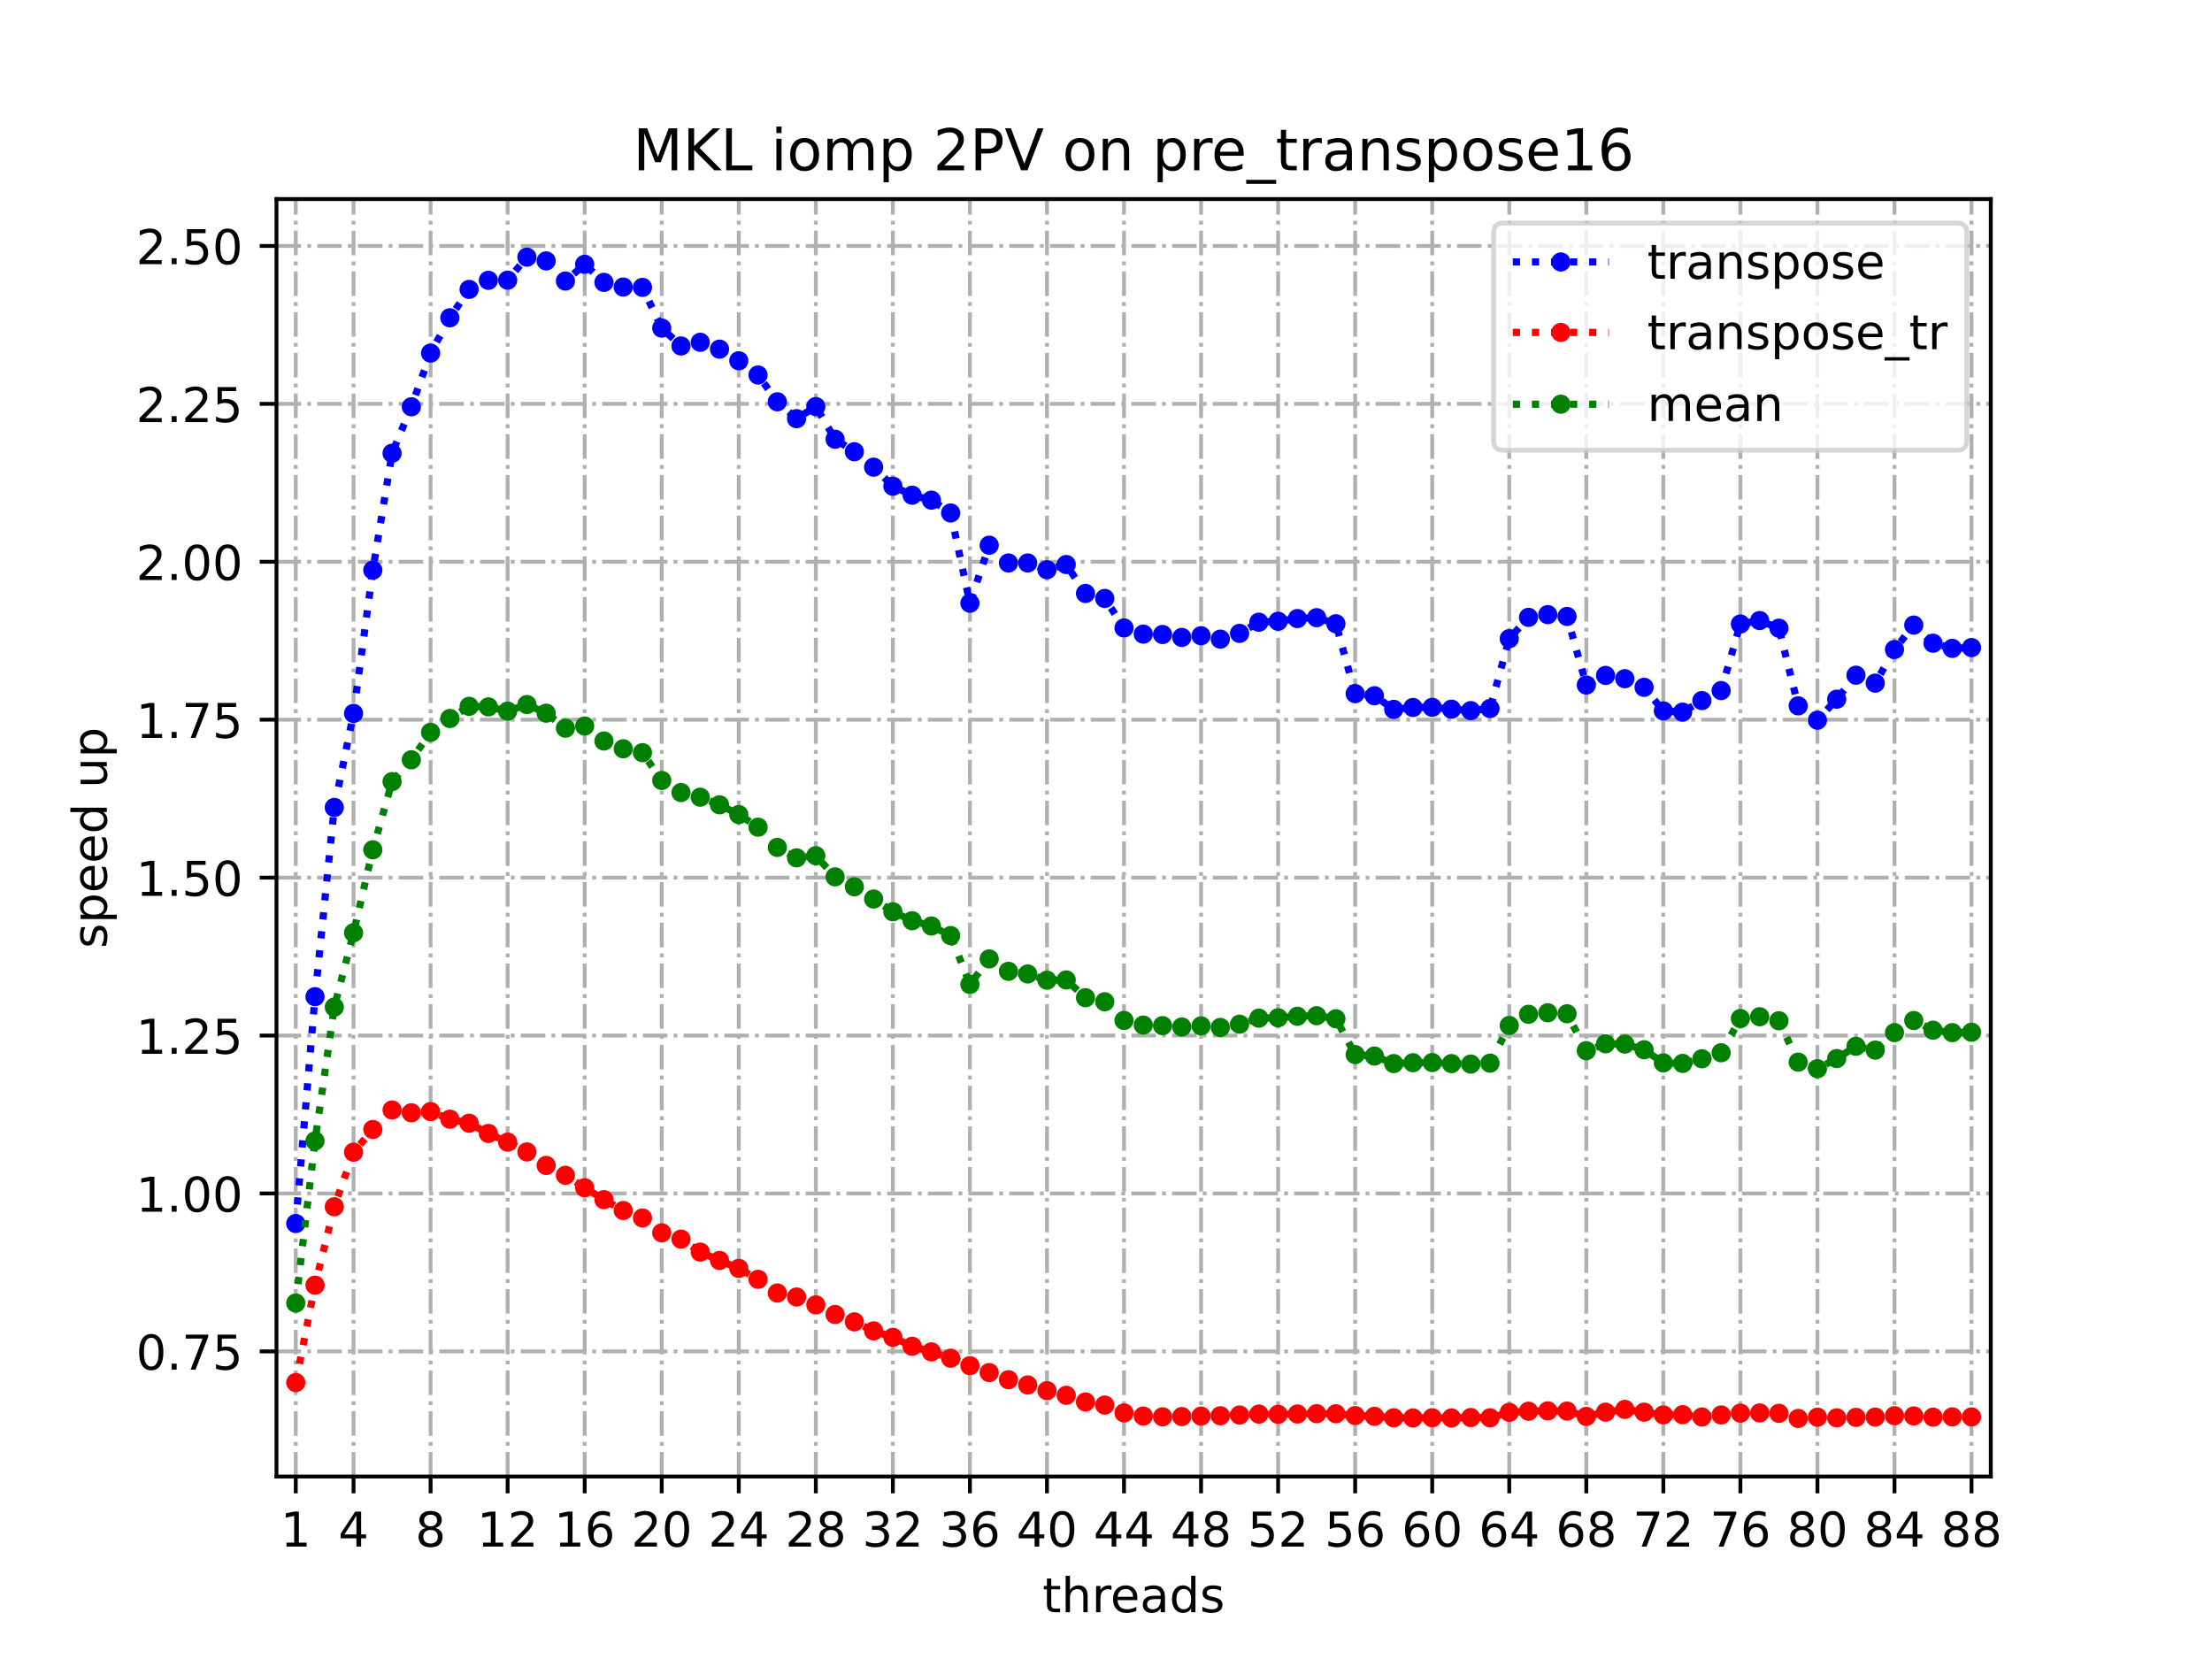 <?xml version="1.0" encoding="utf-8" standalone="no"?>
<!DOCTYPE svg PUBLIC "-//W3C//DTD SVG 1.1//EN"
  "http://www.w3.org/Graphics/SVG/1.1/DTD/svg11.dtd">
<!-- Created with matplotlib (https://matplotlib.org/) -->
<svg height="345.6pt" version="1.1" viewBox="0 0 460.8 345.6" width="460.8pt" xmlns="http://www.w3.org/2000/svg" xmlns:xlink="http://www.w3.org/1999/xlink">
 <defs>
  <style type="text/css">
*{stroke-linecap:butt;stroke-linejoin:round;}
  </style>
 </defs>
 <g id="figure_1">
  <g id="patch_1">
   <path d="M 0 345.6 
L 460.8 345.6 
L 460.8 0 
L 0 0 
z
" style="fill:#ffffff;"/>
  </g>
  <g id="axes_1">
   <g id="patch_2">
    <path d="M 57.6 307.584 
L 414.72 307.584 
L 414.72 41.472 
L 57.6 41.472 
z
" style="fill:#ffffff;"/>
   </g>
   <g id="matplotlib.axis_1">
    <g id="xtick_1">
     <g id="line2d_1">
      <path clip-path="url(#p565f48484a)" d="M 61.613 307.584 
L 61.613 41.472 
" style="fill:none;stroke:#b0b0b0;stroke-dasharray:5.12,1.28,0.8,1.28;stroke-dashoffset:0;stroke-width:0.8;"/>
     </g>
     <g id="line2d_2">
      <defs>
       <path d="M 0 0 
L 0 3.5 
" id="m155f75eefa" style="stroke:#000000;stroke-width:0.8;"/>
      </defs>
      <g>
       <use style="stroke:#000000;stroke-width:0.8;" x="61.613" xlink:href="#m155f75eefa" y="307.584"/>
      </g>
     </g>
     <g id="text_1">
      <!-- 1 -->
      <defs>
       <path d="M 12.406 8.297 
L 28.516 8.297 
L 28.516 63.922 
L 10.984 60.406 
L 10.984 69.391 
L 28.422 72.906 
L 38.281 72.906 
L 38.281 8.297 
L 54.391 8.297 
L 54.391 0 
L 12.406 0 
z
" id="DejaVuSans-49"/>
      </defs>
      <g transform="translate(58.431 322.182)scale(0.1 -0.1)">
       <use xlink:href="#DejaVuSans-49"/>
      </g>
     </g>
    </g>
    <g id="xtick_2">
     <g id="line2d_3">
      <path clip-path="url(#p565f48484a)" d="M 73.65 307.584 
L 73.65 41.472 
" style="fill:none;stroke:#b0b0b0;stroke-dasharray:5.12,1.28,0.8,1.28;stroke-dashoffset:0;stroke-width:0.8;"/>
     </g>
     <g id="line2d_4">
      <g>
       <use style="stroke:#000000;stroke-width:0.8;" x="73.65" xlink:href="#m155f75eefa" y="307.584"/>
      </g>
     </g>
     <g id="text_2">
      <!-- 4 -->
      <defs>
       <path d="M 37.797 64.312 
L 12.891 25.391 
L 37.797 25.391 
z
M 35.203 72.906 
L 47.609 72.906 
L 47.609 25.391 
L 58.016 25.391 
L 58.016 17.188 
L 47.609 17.188 
L 47.609 0 
L 37.797 0 
L 37.797 17.188 
L 4.891 17.188 
L 4.891 26.703 
z
" id="DejaVuSans-52"/>
      </defs>
      <g transform="translate(70.469 322.182)scale(0.1 -0.1)">
       <use xlink:href="#DejaVuSans-52"/>
      </g>
     </g>
    </g>
    <g id="xtick_3">
     <g id="line2d_5">
      <path clip-path="url(#p565f48484a)" d="M 89.701 307.584 
L 89.701 41.472 
" style="fill:none;stroke:#b0b0b0;stroke-dasharray:5.12,1.28,0.8,1.28;stroke-dashoffset:0;stroke-width:0.8;"/>
     </g>
     <g id="line2d_6">
      <g>
       <use style="stroke:#000000;stroke-width:0.8;" x="89.701" xlink:href="#m155f75eefa" y="307.584"/>
      </g>
     </g>
     <g id="text_3">
      <!-- 8 -->
      <defs>
       <path d="M 31.781 34.625 
Q 24.75 34.625 20.719 30.859 
Q 16.703 27.094 16.703 20.516 
Q 16.703 13.922 20.719 10.156 
Q 24.75 6.391 31.781 6.391 
Q 38.812 6.391 42.859 10.172 
Q 46.922 13.969 46.922 20.516 
Q 46.922 27.094 42.891 30.859 
Q 38.875 34.625 31.781 34.625 
z
M 21.922 38.812 
Q 15.578 40.375 12.031 44.719 
Q 8.5 49.078 8.5 55.328 
Q 8.5 64.062 14.719 69.141 
Q 20.953 74.219 31.781 74.219 
Q 42.672 74.219 48.875 69.141 
Q 55.078 64.062 55.078 55.328 
Q 55.078 49.078 51.531 44.719 
Q 48 40.375 41.703 38.812 
Q 48.828 37.156 52.797 32.312 
Q 56.781 27.484 56.781 20.516 
Q 56.781 9.906 50.312 4.234 
Q 43.844 -1.422 31.781 -1.422 
Q 19.734 -1.422 13.25 4.234 
Q 6.781 9.906 6.781 20.516 
Q 6.781 27.484 10.781 32.312 
Q 14.797 37.156 21.922 38.812 
z
M 18.312 54.391 
Q 18.312 48.734 21.844 45.562 
Q 25.391 42.391 31.781 42.391 
Q 38.141 42.391 41.719 45.562 
Q 45.312 48.734 45.312 54.391 
Q 45.312 60.062 41.719 63.234 
Q 38.141 66.406 31.781 66.406 
Q 25.391 66.406 21.844 63.234 
Q 18.312 60.062 18.312 54.391 
z
" id="DejaVuSans-56"/>
      </defs>
      <g transform="translate(86.519 322.182)scale(0.1 -0.1)">
       <use xlink:href="#DejaVuSans-56"/>
      </g>
     </g>
    </g>
    <g id="xtick_4">
     <g id="line2d_7">
      <path clip-path="url(#p565f48484a)" d="M 105.751 307.584 
L 105.751 41.472 
" style="fill:none;stroke:#b0b0b0;stroke-dasharray:5.12,1.28,0.8,1.28;stroke-dashoffset:0;stroke-width:0.8;"/>
     </g>
     <g id="line2d_8">
      <g>
       <use style="stroke:#000000;stroke-width:0.8;" x="105.751" xlink:href="#m155f75eefa" y="307.584"/>
      </g>
     </g>
     <g id="text_4">
      <!-- 12 -->
      <defs>
       <path d="M 19.188 8.297 
L 53.609 8.297 
L 53.609 0 
L 7.328 0 
L 7.328 8.297 
Q 12.938 14.109 22.625 23.891 
Q 32.328 33.688 34.812 36.531 
Q 39.547 41.844 41.422 45.531 
Q 43.312 49.219 43.312 52.781 
Q 43.312 58.594 39.234 62.25 
Q 35.156 65.922 28.609 65.922 
Q 23.969 65.922 18.812 64.312 
Q 13.672 62.703 7.812 59.422 
L 7.812 69.391 
Q 13.766 71.781 18.938 73 
Q 24.125 74.219 28.422 74.219 
Q 39.75 74.219 46.484 68.547 
Q 53.219 62.891 53.219 53.422 
Q 53.219 48.922 51.531 44.891 
Q 49.859 40.875 45.406 35.406 
Q 44.188 33.984 37.641 27.219 
Q 31.109 20.453 19.188 8.297 
z
" id="DejaVuSans-50"/>
      </defs>
      <g transform="translate(99.389 322.182)scale(0.1 -0.1)">
       <use xlink:href="#DejaVuSans-49"/>
       <use x="63.623" xlink:href="#DejaVuSans-50"/>
      </g>
     </g>
    </g>
    <g id="xtick_5">
     <g id="line2d_9">
      <path clip-path="url(#p565f48484a)" d="M 121.801 307.584 
L 121.801 41.472 
" style="fill:none;stroke:#b0b0b0;stroke-dasharray:5.12,1.28,0.8,1.28;stroke-dashoffset:0;stroke-width:0.8;"/>
     </g>
     <g id="line2d_10">
      <g>
       <use style="stroke:#000000;stroke-width:0.8;" x="121.801" xlink:href="#m155f75eefa" y="307.584"/>
      </g>
     </g>
     <g id="text_5">
      <!-- 16 -->
      <defs>
       <path d="M 33.016 40.375 
Q 26.375 40.375 22.484 35.828 
Q 18.609 31.297 18.609 23.391 
Q 18.609 15.531 22.484 10.953 
Q 26.375 6.391 33.016 6.391 
Q 39.656 6.391 43.531 10.953 
Q 47.406 15.531 47.406 23.391 
Q 47.406 31.297 43.531 35.828 
Q 39.656 40.375 33.016 40.375 
z
M 52.594 71.297 
L 52.594 62.312 
Q 48.875 64.062 45.094 64.984 
Q 41.312 65.922 37.594 65.922 
Q 27.828 65.922 22.672 59.328 
Q 17.531 52.734 16.797 39.406 
Q 19.672 43.656 24.016 45.922 
Q 28.375 48.188 33.594 48.188 
Q 44.578 48.188 50.953 41.516 
Q 57.328 34.859 57.328 23.391 
Q 57.328 12.156 50.688 5.359 
Q 44.047 -1.422 33.016 -1.422 
Q 20.359 -1.422 13.672 8.266 
Q 6.984 17.969 6.984 36.375 
Q 6.984 53.656 15.188 63.938 
Q 23.391 74.219 37.203 74.219 
Q 40.922 74.219 44.703 73.484 
Q 48.484 72.75 52.594 71.297 
z
" id="DejaVuSans-54"/>
      </defs>
      <g transform="translate(115.439 322.182)scale(0.1 -0.1)">
       <use xlink:href="#DejaVuSans-49"/>
       <use x="63.623" xlink:href="#DejaVuSans-54"/>
      </g>
     </g>
    </g>
    <g id="xtick_6">
     <g id="line2d_11">
      <path clip-path="url(#p565f48484a)" d="M 137.852 307.584 
L 137.852 41.472 
" style="fill:none;stroke:#b0b0b0;stroke-dasharray:5.12,1.28,0.8,1.28;stroke-dashoffset:0;stroke-width:0.8;"/>
     </g>
     <g id="line2d_12">
      <g>
       <use style="stroke:#000000;stroke-width:0.8;" x="137.852" xlink:href="#m155f75eefa" y="307.584"/>
      </g>
     </g>
     <g id="text_6">
      <!-- 20 -->
      <defs>
       <path d="M 31.781 66.406 
Q 24.172 66.406 20.328 58.906 
Q 16.5 51.422 16.5 36.375 
Q 16.5 21.391 20.328 13.891 
Q 24.172 6.391 31.781 6.391 
Q 39.453 6.391 43.281 13.891 
Q 47.125 21.391 47.125 36.375 
Q 47.125 51.422 43.281 58.906 
Q 39.453 66.406 31.781 66.406 
z
M 31.781 74.219 
Q 44.047 74.219 50.516 64.516 
Q 56.984 54.828 56.984 36.375 
Q 56.984 17.969 50.516 8.266 
Q 44.047 -1.422 31.781 -1.422 
Q 19.531 -1.422 13.062 8.266 
Q 6.594 17.969 6.594 36.375 
Q 6.594 54.828 13.062 64.516 
Q 19.531 74.219 31.781 74.219 
z
" id="DejaVuSans-48"/>
      </defs>
      <g transform="translate(131.489 322.182)scale(0.1 -0.1)">
       <use xlink:href="#DejaVuSans-50"/>
       <use x="63.623" xlink:href="#DejaVuSans-48"/>
      </g>
     </g>
    </g>
    <g id="xtick_7">
     <g id="line2d_13">
      <path clip-path="url(#p565f48484a)" d="M 153.902 307.584 
L 153.902 41.472 
" style="fill:none;stroke:#b0b0b0;stroke-dasharray:5.12,1.28,0.8,1.28;stroke-dashoffset:0;stroke-width:0.8;"/>
     </g>
     <g id="line2d_14">
      <g>
       <use style="stroke:#000000;stroke-width:0.8;" x="153.902" xlink:href="#m155f75eefa" y="307.584"/>
      </g>
     </g>
     <g id="text_7">
      <!-- 24 -->
      <g transform="translate(147.54 322.182)scale(0.1 -0.1)">
       <use xlink:href="#DejaVuSans-50"/>
       <use x="63.623" xlink:href="#DejaVuSans-52"/>
      </g>
     </g>
    </g>
    <g id="xtick_8">
     <g id="line2d_15">
      <path clip-path="url(#p565f48484a)" d="M 169.952 307.584 
L 169.952 41.472 
" style="fill:none;stroke:#b0b0b0;stroke-dasharray:5.12,1.28,0.8,1.28;stroke-dashoffset:0;stroke-width:0.8;"/>
     </g>
     <g id="line2d_16">
      <g>
       <use style="stroke:#000000;stroke-width:0.8;" x="169.952" xlink:href="#m155f75eefa" y="307.584"/>
      </g>
     </g>
     <g id="text_8">
      <!-- 28 -->
      <g transform="translate(163.59 322.182)scale(0.1 -0.1)">
       <use xlink:href="#DejaVuSans-50"/>
       <use x="63.623" xlink:href="#DejaVuSans-56"/>
      </g>
     </g>
    </g>
    <g id="xtick_9">
     <g id="line2d_17">
      <path clip-path="url(#p565f48484a)" d="M 186.003 307.584 
L 186.003 41.472 
" style="fill:none;stroke:#b0b0b0;stroke-dasharray:5.12,1.28,0.8,1.28;stroke-dashoffset:0;stroke-width:0.8;"/>
     </g>
     <g id="line2d_18">
      <g>
       <use style="stroke:#000000;stroke-width:0.8;" x="186.003" xlink:href="#m155f75eefa" y="307.584"/>
      </g>
     </g>
     <g id="text_9">
      <!-- 32 -->
      <defs>
       <path d="M 40.578 39.312 
Q 47.656 37.797 51.625 33 
Q 55.609 28.219 55.609 21.188 
Q 55.609 10.406 48.188 4.484 
Q 40.766 -1.422 27.094 -1.422 
Q 22.516 -1.422 17.656 -0.516 
Q 12.797 0.391 7.625 2.203 
L 7.625 11.719 
Q 11.719 9.328 16.594 8.109 
Q 21.484 6.891 26.812 6.891 
Q 36.078 6.891 40.938 10.547 
Q 45.797 14.203 45.797 21.188 
Q 45.797 27.641 41.281 31.266 
Q 36.766 34.906 28.719 34.906 
L 20.219 34.906 
L 20.219 43.016 
L 29.109 43.016 
Q 36.375 43.016 40.234 45.922 
Q 44.094 48.828 44.094 54.297 
Q 44.094 59.906 40.109 62.906 
Q 36.141 65.922 28.719 65.922 
Q 24.656 65.922 20.016 65.031 
Q 15.375 64.156 9.812 62.312 
L 9.812 71.094 
Q 15.438 72.656 20.344 73.438 
Q 25.25 74.219 29.594 74.219 
Q 40.828 74.219 47.359 69.109 
Q 53.906 64.016 53.906 55.328 
Q 53.906 49.266 50.438 45.094 
Q 46.969 40.922 40.578 39.312 
z
" id="DejaVuSans-51"/>
      </defs>
      <g transform="translate(179.64 322.182)scale(0.1 -0.1)">
       <use xlink:href="#DejaVuSans-51"/>
       <use x="63.623" xlink:href="#DejaVuSans-50"/>
      </g>
     </g>
    </g>
    <g id="xtick_10">
     <g id="line2d_19">
      <path clip-path="url(#p565f48484a)" d="M 202.053 307.584 
L 202.053 41.472 
" style="fill:none;stroke:#b0b0b0;stroke-dasharray:5.12,1.28,0.8,1.28;stroke-dashoffset:0;stroke-width:0.8;"/>
     </g>
     <g id="line2d_20">
      <g>
       <use style="stroke:#000000;stroke-width:0.8;" x="202.053" xlink:href="#m155f75eefa" y="307.584"/>
      </g>
     </g>
     <g id="text_10">
      <!-- 36 -->
      <g transform="translate(195.691 322.182)scale(0.1 -0.1)">
       <use xlink:href="#DejaVuSans-51"/>
       <use x="63.623" xlink:href="#DejaVuSans-54"/>
      </g>
     </g>
    </g>
    <g id="xtick_11">
     <g id="line2d_21">
      <path clip-path="url(#p565f48484a)" d="M 218.103 307.584 
L 218.103 41.472 
" style="fill:none;stroke:#b0b0b0;stroke-dasharray:5.12,1.28,0.8,1.28;stroke-dashoffset:0;stroke-width:0.8;"/>
     </g>
     <g id="line2d_22">
      <g>
       <use style="stroke:#000000;stroke-width:0.8;" x="218.103" xlink:href="#m155f75eefa" y="307.584"/>
      </g>
     </g>
     <g id="text_11">
      <!-- 40 -->
      <g transform="translate(211.741 322.182)scale(0.1 -0.1)">
       <use xlink:href="#DejaVuSans-52"/>
       <use x="63.623" xlink:href="#DejaVuSans-48"/>
      </g>
     </g>
    </g>
    <g id="xtick_12">
     <g id="line2d_23">
      <path clip-path="url(#p565f48484a)" d="M 234.154 307.584 
L 234.154 41.472 
" style="fill:none;stroke:#b0b0b0;stroke-dasharray:5.12,1.28,0.8,1.28;stroke-dashoffset:0;stroke-width:0.8;"/>
     </g>
     <g id="line2d_24">
      <g>
       <use style="stroke:#000000;stroke-width:0.8;" x="234.154" xlink:href="#m155f75eefa" y="307.584"/>
      </g>
     </g>
     <g id="text_12">
      <!-- 44 -->
      <g transform="translate(227.791 322.182)scale(0.1 -0.1)">
       <use xlink:href="#DejaVuSans-52"/>
       <use x="63.623" xlink:href="#DejaVuSans-52"/>
      </g>
     </g>
    </g>
    <g id="xtick_13">
     <g id="line2d_25">
      <path clip-path="url(#p565f48484a)" d="M 250.204 307.584 
L 250.204 41.472 
" style="fill:none;stroke:#b0b0b0;stroke-dasharray:5.12,1.28,0.8,1.28;stroke-dashoffset:0;stroke-width:0.8;"/>
     </g>
     <g id="line2d_26">
      <g>
       <use style="stroke:#000000;stroke-width:0.8;" x="250.204" xlink:href="#m155f75eefa" y="307.584"/>
      </g>
     </g>
     <g id="text_13">
      <!-- 48 -->
      <g transform="translate(243.842 322.182)scale(0.1 -0.1)">
       <use xlink:href="#DejaVuSans-52"/>
       <use x="63.623" xlink:href="#DejaVuSans-56"/>
      </g>
     </g>
    </g>
    <g id="xtick_14">
     <g id="line2d_27">
      <path clip-path="url(#p565f48484a)" d="M 266.254 307.584 
L 266.254 41.472 
" style="fill:none;stroke:#b0b0b0;stroke-dasharray:5.12,1.28,0.8,1.28;stroke-dashoffset:0;stroke-width:0.8;"/>
     </g>
     <g id="line2d_28">
      <g>
       <use style="stroke:#000000;stroke-width:0.8;" x="266.254" xlink:href="#m155f75eefa" y="307.584"/>
      </g>
     </g>
     <g id="text_14">
      <!-- 52 -->
      <defs>
       <path d="M 10.797 72.906 
L 49.516 72.906 
L 49.516 64.594 
L 19.828 64.594 
L 19.828 46.734 
Q 21.969 47.469 24.109 47.828 
Q 26.266 48.188 28.422 48.188 
Q 40.625 48.188 47.75 41.5 
Q 54.891 34.812 54.891 23.391 
Q 54.891 11.625 47.562 5.094 
Q 40.234 -1.422 26.906 -1.422 
Q 22.312 -1.422 17.547 -0.641 
Q 12.797 0.141 7.719 1.703 
L 7.719 11.625 
Q 12.109 9.234 16.797 8.062 
Q 21.484 6.891 26.703 6.891 
Q 35.156 6.891 40.078 11.328 
Q 45.016 15.766 45.016 23.391 
Q 45.016 31 40.078 35.438 
Q 35.156 39.891 26.703 39.891 
Q 22.75 39.891 18.812 39.016 
Q 14.891 38.141 10.797 36.281 
z
" id="DejaVuSans-53"/>
      </defs>
      <g transform="translate(259.892 322.182)scale(0.1 -0.1)">
       <use xlink:href="#DejaVuSans-53"/>
       <use x="63.623" xlink:href="#DejaVuSans-50"/>
      </g>
     </g>
    </g>
    <g id="xtick_15">
     <g id="line2d_29">
      <path clip-path="url(#p565f48484a)" d="M 282.305 307.584 
L 282.305 41.472 
" style="fill:none;stroke:#b0b0b0;stroke-dasharray:5.12,1.28,0.8,1.28;stroke-dashoffset:0;stroke-width:0.8;"/>
     </g>
     <g id="line2d_30">
      <g>
       <use style="stroke:#000000;stroke-width:0.8;" x="282.305" xlink:href="#m155f75eefa" y="307.584"/>
      </g>
     </g>
     <g id="text_15">
      <!-- 56 -->
      <g transform="translate(275.942 322.182)scale(0.1 -0.1)">
       <use xlink:href="#DejaVuSans-53"/>
       <use x="63.623" xlink:href="#DejaVuSans-54"/>
      </g>
     </g>
    </g>
    <g id="xtick_16">
     <g id="line2d_31">
      <path clip-path="url(#p565f48484a)" d="M 298.355 307.584 
L 298.355 41.472 
" style="fill:none;stroke:#b0b0b0;stroke-dasharray:5.12,1.28,0.8,1.28;stroke-dashoffset:0;stroke-width:0.8;"/>
     </g>
     <g id="line2d_32">
      <g>
       <use style="stroke:#000000;stroke-width:0.8;" x="298.355" xlink:href="#m155f75eefa" y="307.584"/>
      </g>
     </g>
     <g id="text_16">
      <!-- 60 -->
      <g transform="translate(291.993 322.182)scale(0.1 -0.1)">
       <use xlink:href="#DejaVuSans-54"/>
       <use x="63.623" xlink:href="#DejaVuSans-48"/>
      </g>
     </g>
    </g>
    <g id="xtick_17">
     <g id="line2d_33">
      <path clip-path="url(#p565f48484a)" d="M 314.405 307.584 
L 314.405 41.472 
" style="fill:none;stroke:#b0b0b0;stroke-dasharray:5.12,1.28,0.8,1.28;stroke-dashoffset:0;stroke-width:0.8;"/>
     </g>
     <g id="line2d_34">
      <g>
       <use style="stroke:#000000;stroke-width:0.8;" x="314.405" xlink:href="#m155f75eefa" y="307.584"/>
      </g>
     </g>
     <g id="text_17">
      <!-- 64 -->
      <g transform="translate(308.043 322.182)scale(0.1 -0.1)">
       <use xlink:href="#DejaVuSans-54"/>
       <use x="63.623" xlink:href="#DejaVuSans-52"/>
      </g>
     </g>
    </g>
    <g id="xtick_18">
     <g id="line2d_35">
      <path clip-path="url(#p565f48484a)" d="M 330.456 307.584 
L 330.456 41.472 
" style="fill:none;stroke:#b0b0b0;stroke-dasharray:5.12,1.28,0.8,1.28;stroke-dashoffset:0;stroke-width:0.8;"/>
     </g>
     <g id="line2d_36">
      <g>
       <use style="stroke:#000000;stroke-width:0.8;" x="330.456" xlink:href="#m155f75eefa" y="307.584"/>
      </g>
     </g>
     <g id="text_18">
      <!-- 68 -->
      <g transform="translate(324.093 322.182)scale(0.1 -0.1)">
       <use xlink:href="#DejaVuSans-54"/>
       <use x="63.623" xlink:href="#DejaVuSans-56"/>
      </g>
     </g>
    </g>
    <g id="xtick_19">
     <g id="line2d_37">
      <path clip-path="url(#p565f48484a)" d="M 346.506 307.584 
L 346.506 41.472 
" style="fill:none;stroke:#b0b0b0;stroke-dasharray:5.12,1.28,0.8,1.28;stroke-dashoffset:0;stroke-width:0.8;"/>
     </g>
     <g id="line2d_38">
      <g>
       <use style="stroke:#000000;stroke-width:0.8;" x="346.506" xlink:href="#m155f75eefa" y="307.584"/>
      </g>
     </g>
     <g id="text_19">
      <!-- 72 -->
      <defs>
       <path d="M 8.203 72.906 
L 55.078 72.906 
L 55.078 68.703 
L 28.609 0 
L 18.312 0 
L 43.219 64.594 
L 8.203 64.594 
z
" id="DejaVuSans-55"/>
      </defs>
      <g transform="translate(340.144 322.182)scale(0.1 -0.1)">
       <use xlink:href="#DejaVuSans-55"/>
       <use x="63.623" xlink:href="#DejaVuSans-50"/>
      </g>
     </g>
    </g>
    <g id="xtick_20">
     <g id="line2d_39">
      <path clip-path="url(#p565f48484a)" d="M 362.556 307.584 
L 362.556 41.472 
" style="fill:none;stroke:#b0b0b0;stroke-dasharray:5.12,1.28,0.8,1.28;stroke-dashoffset:0;stroke-width:0.8;"/>
     </g>
     <g id="line2d_40">
      <g>
       <use style="stroke:#000000;stroke-width:0.8;" x="362.556" xlink:href="#m155f75eefa" y="307.584"/>
      </g>
     </g>
     <g id="text_20">
      <!-- 76 -->
      <g transform="translate(356.194 322.182)scale(0.1 -0.1)">
       <use xlink:href="#DejaVuSans-55"/>
       <use x="63.623" xlink:href="#DejaVuSans-54"/>
      </g>
     </g>
    </g>
    <g id="xtick_21">
     <g id="line2d_41">
      <path clip-path="url(#p565f48484a)" d="M 378.607 307.584 
L 378.607 41.472 
" style="fill:none;stroke:#b0b0b0;stroke-dasharray:5.12,1.28,0.8,1.28;stroke-dashoffset:0;stroke-width:0.8;"/>
     </g>
     <g id="line2d_42">
      <g>
       <use style="stroke:#000000;stroke-width:0.8;" x="378.607" xlink:href="#m155f75eefa" y="307.584"/>
      </g>
     </g>
     <g id="text_21">
      <!-- 80 -->
      <g transform="translate(372.244 322.182)scale(0.1 -0.1)">
       <use xlink:href="#DejaVuSans-56"/>
       <use x="63.623" xlink:href="#DejaVuSans-48"/>
      </g>
     </g>
    </g>
    <g id="xtick_22">
     <g id="line2d_43">
      <path clip-path="url(#p565f48484a)" d="M 394.657 307.584 
L 394.657 41.472 
" style="fill:none;stroke:#b0b0b0;stroke-dasharray:5.12,1.28,0.8,1.28;stroke-dashoffset:0;stroke-width:0.8;"/>
     </g>
     <g id="line2d_44">
      <g>
       <use style="stroke:#000000;stroke-width:0.8;" x="394.657" xlink:href="#m155f75eefa" y="307.584"/>
      </g>
     </g>
     <g id="text_22">
      <!-- 84 -->
      <g transform="translate(388.295 322.182)scale(0.1 -0.1)">
       <use xlink:href="#DejaVuSans-56"/>
       <use x="63.623" xlink:href="#DejaVuSans-52"/>
      </g>
     </g>
    </g>
    <g id="xtick_23">
     <g id="line2d_45">
      <path clip-path="url(#p565f48484a)" d="M 410.707 307.584 
L 410.707 41.472 
" style="fill:none;stroke:#b0b0b0;stroke-dasharray:5.12,1.28,0.8,1.28;stroke-dashoffset:0;stroke-width:0.8;"/>
     </g>
     <g id="line2d_46">
      <g>
       <use style="stroke:#000000;stroke-width:0.8;" x="410.707" xlink:href="#m155f75eefa" y="307.584"/>
      </g>
     </g>
     <g id="text_23">
      <!-- 88 -->
      <g transform="translate(404.345 322.182)scale(0.1 -0.1)">
       <use xlink:href="#DejaVuSans-56"/>
       <use x="63.623" xlink:href="#DejaVuSans-56"/>
      </g>
     </g>
    </g>
    <g id="text_24">
     <!-- threads -->
     <defs>
      <path d="M 18.312 70.219 
L 18.312 54.688 
L 36.812 54.688 
L 36.812 47.703 
L 18.312 47.703 
L 18.312 18.016 
Q 18.312 11.328 20.141 9.422 
Q 21.969 7.516 27.594 7.516 
L 36.812 7.516 
L 36.812 0 
L 27.594 0 
Q 17.188 0 13.234 3.875 
Q 9.281 7.766 9.281 18.016 
L 9.281 47.703 
L 2.688 47.703 
L 2.688 54.688 
L 9.281 54.688 
L 9.281 70.219 
z
" id="DejaVuSans-116"/>
      <path d="M 54.891 33.016 
L 54.891 0 
L 45.906 0 
L 45.906 32.719 
Q 45.906 40.484 42.875 44.328 
Q 39.844 48.188 33.797 48.188 
Q 26.516 48.188 22.312 43.547 
Q 18.109 38.922 18.109 30.906 
L 18.109 0 
L 9.078 0 
L 9.078 75.984 
L 18.109 75.984 
L 18.109 46.188 
Q 21.344 51.125 25.703 53.562 
Q 30.078 56 35.797 56 
Q 45.219 56 50.047 50.172 
Q 54.891 44.344 54.891 33.016 
z
" id="DejaVuSans-104"/>
      <path d="M 41.109 46.297 
Q 39.594 47.172 37.812 47.578 
Q 36.031 48 33.891 48 
Q 26.266 48 22.188 43.047 
Q 18.109 38.094 18.109 28.812 
L 18.109 0 
L 9.078 0 
L 9.078 54.688 
L 18.109 54.688 
L 18.109 46.188 
Q 20.953 51.172 25.484 53.578 
Q 30.031 56 36.531 56 
Q 37.453 56 38.578 55.875 
Q 39.703 55.766 41.062 55.516 
z
" id="DejaVuSans-114"/>
      <path d="M 56.203 29.594 
L 56.203 25.203 
L 14.891 25.203 
Q 15.484 15.922 20.484 11.062 
Q 25.484 6.203 34.422 6.203 
Q 39.594 6.203 44.453 7.469 
Q 49.312 8.734 54.109 11.281 
L 54.109 2.781 
Q 49.266 0.734 44.188 -0.344 
Q 39.109 -1.422 33.891 -1.422 
Q 20.797 -1.422 13.156 6.188 
Q 5.516 13.812 5.516 26.812 
Q 5.516 40.234 12.766 48.109 
Q 20.016 56 32.328 56 
Q 43.359 56 49.781 48.891 
Q 56.203 41.797 56.203 29.594 
z
M 47.219 32.234 
Q 47.125 39.594 43.094 43.984 
Q 39.062 48.391 32.422 48.391 
Q 24.906 48.391 20.391 44.141 
Q 15.875 39.891 15.188 32.172 
z
" id="DejaVuSans-101"/>
      <path d="M 34.281 27.484 
Q 23.391 27.484 19.188 25 
Q 14.984 22.516 14.984 16.5 
Q 14.984 11.719 18.141 8.906 
Q 21.297 6.109 26.703 6.109 
Q 34.188 6.109 38.703 11.406 
Q 43.219 16.703 43.219 25.484 
L 43.219 27.484 
z
M 52.203 31.203 
L 52.203 0 
L 43.219 0 
L 43.219 8.297 
Q 40.141 3.328 35.547 0.953 
Q 30.953 -1.422 24.312 -1.422 
Q 15.922 -1.422 10.953 3.297 
Q 6 8.016 6 15.922 
Q 6 25.141 12.172 29.828 
Q 18.359 34.516 30.609 34.516 
L 43.219 34.516 
L 43.219 35.406 
Q 43.219 41.609 39.141 45 
Q 35.062 48.391 27.688 48.391 
Q 23 48.391 18.547 47.266 
Q 14.109 46.141 10.016 43.891 
L 10.016 52.203 
Q 14.938 54.109 19.578 55.047 
Q 24.219 56 28.609 56 
Q 40.484 56 46.344 49.844 
Q 52.203 43.703 52.203 31.203 
z
" id="DejaVuSans-97"/>
      <path d="M 45.406 46.391 
L 45.406 75.984 
L 54.391 75.984 
L 54.391 0 
L 45.406 0 
L 45.406 8.203 
Q 42.578 3.328 38.25 0.953 
Q 33.938 -1.422 27.875 -1.422 
Q 17.969 -1.422 11.734 6.484 
Q 5.516 14.406 5.516 27.297 
Q 5.516 40.188 11.734 48.094 
Q 17.969 56 27.875 56 
Q 33.938 56 38.25 53.625 
Q 42.578 51.266 45.406 46.391 
z
M 14.797 27.297 
Q 14.797 17.391 18.875 11.75 
Q 22.953 6.109 30.078 6.109 
Q 37.203 6.109 41.297 11.75 
Q 45.406 17.391 45.406 27.297 
Q 45.406 37.203 41.297 42.844 
Q 37.203 48.484 30.078 48.484 
Q 22.953 48.484 18.875 42.844 
Q 14.797 37.203 14.797 27.297 
z
" id="DejaVuSans-100"/>
      <path d="M 44.281 53.078 
L 44.281 44.578 
Q 40.484 46.531 36.375 47.5 
Q 32.281 48.484 27.875 48.484 
Q 21.188 48.484 17.844 46.438 
Q 14.5 44.391 14.5 40.281 
Q 14.5 37.156 16.891 35.375 
Q 19.281 33.594 26.516 31.984 
L 29.594 31.297 
Q 39.156 29.25 43.188 25.516 
Q 47.219 21.781 47.219 15.094 
Q 47.219 7.469 41.188 3.016 
Q 35.156 -1.422 24.609 -1.422 
Q 20.219 -1.422 15.453 -0.562 
Q 10.688 0.297 5.422 2 
L 5.422 11.281 
Q 10.406 8.688 15.234 7.391 
Q 20.062 6.109 24.812 6.109 
Q 31.156 6.109 34.562 8.281 
Q 37.984 10.453 37.984 14.406 
Q 37.984 18.062 35.516 20.016 
Q 33.062 21.969 24.703 23.781 
L 21.578 24.516 
Q 13.234 26.266 9.516 29.906 
Q 5.812 33.547 5.812 39.891 
Q 5.812 47.609 11.281 51.797 
Q 16.75 56 26.812 56 
Q 31.781 56 36.172 55.266 
Q 40.578 54.547 44.281 53.078 
z
" id="DejaVuSans-115"/>
     </defs>
     <g transform="translate(217.169 335.861)scale(0.1 -0.1)">
      <use xlink:href="#DejaVuSans-116"/>
      <use x="39.209" xlink:href="#DejaVuSans-104"/>
      <use x="102.588" xlink:href="#DejaVuSans-114"/>
      <use x="141.451" xlink:href="#DejaVuSans-101"/>
      <use x="202.975" xlink:href="#DejaVuSans-97"/>
      <use x="264.254" xlink:href="#DejaVuSans-100"/>
      <use x="327.73" xlink:href="#DejaVuSans-115"/>
     </g>
    </g>
   </g>
   <g id="matplotlib.axis_2">
    <g id="ytick_1">
     <g id="line2d_47">
      <path clip-path="url(#p565f48484a)" d="M 57.6 281.518 
L 414.72 281.518 
" style="fill:none;stroke:#b0b0b0;stroke-dasharray:5.12,1.28,0.8,1.28;stroke-dashoffset:0;stroke-width:0.8;"/>
     </g>
     <g id="line2d_48">
      <defs>
       <path d="M 0 0 
L -3.5 0 
" id="m8b67ae157c" style="stroke:#000000;stroke-width:0.8;"/>
      </defs>
      <g>
       <use style="stroke:#000000;stroke-width:0.8;" x="57.6" xlink:href="#m8b67ae157c" y="281.518"/>
      </g>
     </g>
     <g id="text_25">
      <!-- 0.75 -->
      <defs>
       <path d="M 10.688 12.406 
L 21 12.406 
L 21 0 
L 10.688 0 
z
" id="DejaVuSans-46"/>
      </defs>
      <g transform="translate(28.334 285.317)scale(0.1 -0.1)">
       <use xlink:href="#DejaVuSans-48"/>
       <use x="63.623" xlink:href="#DejaVuSans-46"/>
       <use x="95.41" xlink:href="#DejaVuSans-55"/>
       <use x="159.033" xlink:href="#DejaVuSans-53"/>
      </g>
     </g>
    </g>
    <g id="ytick_2">
     <g id="line2d_49">
      <path clip-path="url(#p565f48484a)" d="M 57.6 248.62 
L 414.72 248.62 
" style="fill:none;stroke:#b0b0b0;stroke-dasharray:5.12,1.28,0.8,1.28;stroke-dashoffset:0;stroke-width:0.8;"/>
     </g>
     <g id="line2d_50">
      <g>
       <use style="stroke:#000000;stroke-width:0.8;" x="57.6" xlink:href="#m8b67ae157c" y="248.62"/>
      </g>
     </g>
     <g id="text_26">
      <!-- 1.00 -->
      <g transform="translate(28.334 252.419)scale(0.1 -0.1)">
       <use xlink:href="#DejaVuSans-49"/>
       <use x="63.623" xlink:href="#DejaVuSans-46"/>
       <use x="95.41" xlink:href="#DejaVuSans-48"/>
       <use x="159.033" xlink:href="#DejaVuSans-48"/>
      </g>
     </g>
    </g>
    <g id="ytick_3">
     <g id="line2d_51">
      <path clip-path="url(#p565f48484a)" d="M 57.6 215.721 
L 414.72 215.721 
" style="fill:none;stroke:#b0b0b0;stroke-dasharray:5.12,1.28,0.8,1.28;stroke-dashoffset:0;stroke-width:0.8;"/>
     </g>
     <g id="line2d_52">
      <g>
       <use style="stroke:#000000;stroke-width:0.8;" x="57.6" xlink:href="#m8b67ae157c" y="215.721"/>
      </g>
     </g>
     <g id="text_27">
      <!-- 1.25 -->
      <g transform="translate(28.334 219.521)scale(0.1 -0.1)">
       <use xlink:href="#DejaVuSans-49"/>
       <use x="63.623" xlink:href="#DejaVuSans-46"/>
       <use x="95.41" xlink:href="#DejaVuSans-50"/>
       <use x="159.033" xlink:href="#DejaVuSans-53"/>
      </g>
     </g>
    </g>
    <g id="ytick_4">
     <g id="line2d_53">
      <path clip-path="url(#p565f48484a)" d="M 57.6 182.823 
L 414.72 182.823 
" style="fill:none;stroke:#b0b0b0;stroke-dasharray:5.12,1.28,0.8,1.28;stroke-dashoffset:0;stroke-width:0.8;"/>
     </g>
     <g id="line2d_54">
      <g>
       <use style="stroke:#000000;stroke-width:0.8;" x="57.6" xlink:href="#m8b67ae157c" y="182.823"/>
      </g>
     </g>
     <g id="text_28">
      <!-- 1.50 -->
      <g transform="translate(28.334 186.623)scale(0.1 -0.1)">
       <use xlink:href="#DejaVuSans-49"/>
       <use x="63.623" xlink:href="#DejaVuSans-46"/>
       <use x="95.41" xlink:href="#DejaVuSans-53"/>
       <use x="159.033" xlink:href="#DejaVuSans-48"/>
      </g>
     </g>
    </g>
    <g id="ytick_5">
     <g id="line2d_55">
      <path clip-path="url(#p565f48484a)" d="M 57.6 149.925 
L 414.72 149.925 
" style="fill:none;stroke:#b0b0b0;stroke-dasharray:5.12,1.28,0.8,1.28;stroke-dashoffset:0;stroke-width:0.8;"/>
     </g>
     <g id="line2d_56">
      <g>
       <use style="stroke:#000000;stroke-width:0.8;" x="57.6" xlink:href="#m8b67ae157c" y="149.925"/>
      </g>
     </g>
     <g id="text_29">
      <!-- 1.75 -->
      <g transform="translate(28.334 153.725)scale(0.1 -0.1)">
       <use xlink:href="#DejaVuSans-49"/>
       <use x="63.623" xlink:href="#DejaVuSans-46"/>
       <use x="95.41" xlink:href="#DejaVuSans-55"/>
       <use x="159.033" xlink:href="#DejaVuSans-53"/>
      </g>
     </g>
    </g>
    <g id="ytick_6">
     <g id="line2d_57">
      <path clip-path="url(#p565f48484a)" d="M 57.6 117.027 
L 414.72 117.027 
" style="fill:none;stroke:#b0b0b0;stroke-dasharray:5.12,1.28,0.8,1.28;stroke-dashoffset:0;stroke-width:0.8;"/>
     </g>
     <g id="line2d_58">
      <g>
       <use style="stroke:#000000;stroke-width:0.8;" x="57.6" xlink:href="#m8b67ae157c" y="117.027"/>
      </g>
     </g>
     <g id="text_30">
      <!-- 2.00 -->
      <g transform="translate(28.334 120.826)scale(0.1 -0.1)">
       <use xlink:href="#DejaVuSans-50"/>
       <use x="63.623" xlink:href="#DejaVuSans-46"/>
       <use x="95.41" xlink:href="#DejaVuSans-48"/>
       <use x="159.033" xlink:href="#DejaVuSans-48"/>
      </g>
     </g>
    </g>
    <g id="ytick_7">
     <g id="line2d_59">
      <path clip-path="url(#p565f48484a)" d="M 57.6 84.129 
L 414.72 84.129 
" style="fill:none;stroke:#b0b0b0;stroke-dasharray:5.12,1.28,0.8,1.28;stroke-dashoffset:0;stroke-width:0.8;"/>
     </g>
     <g id="line2d_60">
      <g>
       <use style="stroke:#000000;stroke-width:0.8;" x="57.6" xlink:href="#m8b67ae157c" y="84.129"/>
      </g>
     </g>
     <g id="text_31">
      <!-- 2.25 -->
      <g transform="translate(28.334 87.928)scale(0.1 -0.1)">
       <use xlink:href="#DejaVuSans-50"/>
       <use x="63.623" xlink:href="#DejaVuSans-46"/>
       <use x="95.41" xlink:href="#DejaVuSans-50"/>
       <use x="159.033" xlink:href="#DejaVuSans-53"/>
      </g>
     </g>
    </g>
    <g id="ytick_8">
     <g id="line2d_61">
      <path clip-path="url(#p565f48484a)" d="M 57.6 51.231 
L 414.72 51.231 
" style="fill:none;stroke:#b0b0b0;stroke-dasharray:5.12,1.28,0.8,1.28;stroke-dashoffset:0;stroke-width:0.8;"/>
     </g>
     <g id="line2d_62">
      <g>
       <use style="stroke:#000000;stroke-width:0.8;" x="57.6" xlink:href="#m8b67ae157c" y="51.231"/>
      </g>
     </g>
     <g id="text_32">
      <!-- 2.50 -->
      <g transform="translate(28.334 55.03)scale(0.1 -0.1)">
       <use xlink:href="#DejaVuSans-50"/>
       <use x="63.623" xlink:href="#DejaVuSans-46"/>
       <use x="95.41" xlink:href="#DejaVuSans-53"/>
       <use x="159.033" xlink:href="#DejaVuSans-48"/>
      </g>
     </g>
    </g>
    <g id="text_33">
     <!-- speed up -->
     <defs>
      <path d="M 18.109 8.203 
L 18.109 -20.797 
L 9.078 -20.797 
L 9.078 54.688 
L 18.109 54.688 
L 18.109 46.391 
Q 20.953 51.266 25.266 53.625 
Q 29.594 56 35.594 56 
Q 45.562 56 51.781 48.094 
Q 58.016 40.188 58.016 27.297 
Q 58.016 14.406 51.781 6.484 
Q 45.562 -1.422 35.594 -1.422 
Q 29.594 -1.422 25.266 0.953 
Q 20.953 3.328 18.109 8.203 
z
M 48.688 27.297 
Q 48.688 37.203 44.609 42.844 
Q 40.531 48.484 33.406 48.484 
Q 26.266 48.484 22.188 42.844 
Q 18.109 37.203 18.109 27.297 
Q 18.109 17.391 22.188 11.75 
Q 26.266 6.109 33.406 6.109 
Q 40.531 6.109 44.609 11.75 
Q 48.688 17.391 48.688 27.297 
z
" id="DejaVuSans-112"/>
      <path id="DejaVuSans-32"/>
      <path d="M 8.5 21.578 
L 8.5 54.688 
L 17.484 54.688 
L 17.484 21.922 
Q 17.484 14.156 20.5 10.266 
Q 23.531 6.391 29.594 6.391 
Q 36.859 6.391 41.078 11.031 
Q 45.312 15.672 45.312 23.688 
L 45.312 54.688 
L 54.297 54.688 
L 54.297 0 
L 45.312 0 
L 45.312 8.406 
Q 42.047 3.422 37.719 1 
Q 33.406 -1.422 27.688 -1.422 
Q 18.266 -1.422 13.375 4.438 
Q 8.5 10.297 8.5 21.578 
z
M 31.109 56 
z
" id="DejaVuSans-117"/>
     </defs>
     <g transform="translate(22.255 197.566)rotate(-90)scale(0.1 -0.1)">
      <use xlink:href="#DejaVuSans-115"/>
      <use x="52.1" xlink:href="#DejaVuSans-112"/>
      <use x="115.576" xlink:href="#DejaVuSans-101"/>
      <use x="177.1" xlink:href="#DejaVuSans-101"/>
      <use x="238.623" xlink:href="#DejaVuSans-100"/>
      <use x="302.1" xlink:href="#DejaVuSans-32"/>
      <use x="333.887" xlink:href="#DejaVuSans-117"/>
      <use x="397.266" xlink:href="#DejaVuSans-112"/>
     </g>
    </g>
   </g>
   <g id="line2d_63">
    <path clip-path="url(#p565f48484a)" d="M 61.613 254.883 
L 65.625 207.627 
L 69.638 168.212 
L 73.65 148.615 
L 77.663 118.768 
L 81.676 94.417 
L 85.688 84.741 
L 89.701 73.557 
L 93.713 66.198 
L 97.726 60.289 
L 101.738 58.396 
L 105.751 58.366 
L 109.764 53.568 
L 113.776 54.356 
L 117.789 58.545 
L 121.801 55.061 
L 125.814 58.821 
L 129.827 59.795 
L 133.839 59.866 
L 137.852 68.349 
L 141.864 72.073 
L 145.877 71.307 
L 149.889 72.738 
L 153.902 75.155 
L 157.915 78.124 
L 161.927 83.703 
L 165.94 87.22 
L 169.952 84.693 
L 173.965 91.498 
L 177.978 94.102 
L 181.99 97.319 
L 186.003 101.282 
L 190.015 103.158 
L 194.028 104.193 
L 198.04 106.861 
L 202.053 125.658 
L 206.066 113.58 
L 210.078 117.277 
L 214.091 117.279 
L 218.103 118.682 
L 222.116 117.6 
L 226.129 123.626 
L 230.141 124.667 
L 234.154 130.815 
L 238.166 132.1 
L 242.179 132.18 
L 246.191 132.788 
L 250.204 132.43 
L 254.217 133.144 
L 258.229 131.946 
L 262.242 129.618 
L 266.254 129.418 
L 270.267 128.857 
L 274.28 128.676 
L 278.292 129.938 
L 282.305 144.497 
L 286.317 144.937 
L 290.33 147.775 
L 294.342 147.383 
L 298.355 147.352 
L 302.368 147.737 
L 306.38 148.034 
L 310.393 147.601 
L 314.405 133.043 
L 318.418 128.608 
L 322.431 128.034 
L 326.443 128.417 
L 330.456 142.7 
L 334.468 140.702 
L 338.481 141.388 
L 342.493 143.183 
L 346.506 148.096 
L 350.519 148.352 
L 354.531 145.941 
L 358.544 143.86 
L 362.556 129.993 
L 366.569 129.273 
L 370.582 130.868 
L 374.594 147.044 
L 378.607 150.031 
L 382.619 145.656 
L 386.632 140.656 
L 390.644 142.313 
L 394.657 135.301 
L 398.67 130.218 
L 402.682 133.994 
L 406.695 135.069 
L 410.707 134.906 
" style="fill:none;stroke:#0000ff;stroke-dasharray:1.5,2.475;stroke-dashoffset:0;stroke-width:1.5;"/>
    <defs>
     <path d="M 0 1.5 
C 0.398 1.5 0.779 1.342 1.061 1.061 
C 1.342 0.779 1.5 0.398 1.5 0 
C 1.5 -0.398 1.342 -0.779 1.061 -1.061 
C 0.779 -1.342 0.398 -1.5 0 -1.5 
C -0.398 -1.5 -0.779 -1.342 -1.061 -1.061 
C -1.342 -0.779 -1.5 -0.398 -1.5 0 
C -1.5 0.398 -1.342 0.779 -1.061 1.061 
C -0.779 1.342 -0.398 1.5 0 1.5 
z
" id="m2f5232923f" style="stroke:#0000ff;"/>
    </defs>
    <g clip-path="url(#p565f48484a)">
     <use style="fill:#0000ff;stroke:#0000ff;" x="61.613" xlink:href="#m2f5232923f" y="254.883"/>
     <use style="fill:#0000ff;stroke:#0000ff;" x="65.625" xlink:href="#m2f5232923f" y="207.627"/>
     <use style="fill:#0000ff;stroke:#0000ff;" x="69.638" xlink:href="#m2f5232923f" y="168.212"/>
     <use style="fill:#0000ff;stroke:#0000ff;" x="73.65" xlink:href="#m2f5232923f" y="148.615"/>
     <use style="fill:#0000ff;stroke:#0000ff;" x="77.663" xlink:href="#m2f5232923f" y="118.768"/>
     <use style="fill:#0000ff;stroke:#0000ff;" x="81.676" xlink:href="#m2f5232923f" y="94.417"/>
     <use style="fill:#0000ff;stroke:#0000ff;" x="85.688" xlink:href="#m2f5232923f" y="84.741"/>
     <use style="fill:#0000ff;stroke:#0000ff;" x="89.701" xlink:href="#m2f5232923f" y="73.557"/>
     <use style="fill:#0000ff;stroke:#0000ff;" x="93.713" xlink:href="#m2f5232923f" y="66.198"/>
     <use style="fill:#0000ff;stroke:#0000ff;" x="97.726" xlink:href="#m2f5232923f" y="60.289"/>
     <use style="fill:#0000ff;stroke:#0000ff;" x="101.738" xlink:href="#m2f5232923f" y="58.396"/>
     <use style="fill:#0000ff;stroke:#0000ff;" x="105.751" xlink:href="#m2f5232923f" y="58.366"/>
     <use style="fill:#0000ff;stroke:#0000ff;" x="109.764" xlink:href="#m2f5232923f" y="53.568"/>
     <use style="fill:#0000ff;stroke:#0000ff;" x="113.776" xlink:href="#m2f5232923f" y="54.356"/>
     <use style="fill:#0000ff;stroke:#0000ff;" x="117.789" xlink:href="#m2f5232923f" y="58.545"/>
     <use style="fill:#0000ff;stroke:#0000ff;" x="121.801" xlink:href="#m2f5232923f" y="55.061"/>
     <use style="fill:#0000ff;stroke:#0000ff;" x="125.814" xlink:href="#m2f5232923f" y="58.821"/>
     <use style="fill:#0000ff;stroke:#0000ff;" x="129.827" xlink:href="#m2f5232923f" y="59.795"/>
     <use style="fill:#0000ff;stroke:#0000ff;" x="133.839" xlink:href="#m2f5232923f" y="59.866"/>
     <use style="fill:#0000ff;stroke:#0000ff;" x="137.852" xlink:href="#m2f5232923f" y="68.349"/>
     <use style="fill:#0000ff;stroke:#0000ff;" x="141.864" xlink:href="#m2f5232923f" y="72.073"/>
     <use style="fill:#0000ff;stroke:#0000ff;" x="145.877" xlink:href="#m2f5232923f" y="71.307"/>
     <use style="fill:#0000ff;stroke:#0000ff;" x="149.889" xlink:href="#m2f5232923f" y="72.738"/>
     <use style="fill:#0000ff;stroke:#0000ff;" x="153.902" xlink:href="#m2f5232923f" y="75.155"/>
     <use style="fill:#0000ff;stroke:#0000ff;" x="157.915" xlink:href="#m2f5232923f" y="78.124"/>
     <use style="fill:#0000ff;stroke:#0000ff;" x="161.927" xlink:href="#m2f5232923f" y="83.703"/>
     <use style="fill:#0000ff;stroke:#0000ff;" x="165.94" xlink:href="#m2f5232923f" y="87.22"/>
     <use style="fill:#0000ff;stroke:#0000ff;" x="169.952" xlink:href="#m2f5232923f" y="84.693"/>
     <use style="fill:#0000ff;stroke:#0000ff;" x="173.965" xlink:href="#m2f5232923f" y="91.498"/>
     <use style="fill:#0000ff;stroke:#0000ff;" x="177.978" xlink:href="#m2f5232923f" y="94.102"/>
     <use style="fill:#0000ff;stroke:#0000ff;" x="181.99" xlink:href="#m2f5232923f" y="97.319"/>
     <use style="fill:#0000ff;stroke:#0000ff;" x="186.003" xlink:href="#m2f5232923f" y="101.282"/>
     <use style="fill:#0000ff;stroke:#0000ff;" x="190.015" xlink:href="#m2f5232923f" y="103.158"/>
     <use style="fill:#0000ff;stroke:#0000ff;" x="194.028" xlink:href="#m2f5232923f" y="104.193"/>
     <use style="fill:#0000ff;stroke:#0000ff;" x="198.04" xlink:href="#m2f5232923f" y="106.861"/>
     <use style="fill:#0000ff;stroke:#0000ff;" x="202.053" xlink:href="#m2f5232923f" y="125.658"/>
     <use style="fill:#0000ff;stroke:#0000ff;" x="206.066" xlink:href="#m2f5232923f" y="113.58"/>
     <use style="fill:#0000ff;stroke:#0000ff;" x="210.078" xlink:href="#m2f5232923f" y="117.277"/>
     <use style="fill:#0000ff;stroke:#0000ff;" x="214.091" xlink:href="#m2f5232923f" y="117.279"/>
     <use style="fill:#0000ff;stroke:#0000ff;" x="218.103" xlink:href="#m2f5232923f" y="118.682"/>
     <use style="fill:#0000ff;stroke:#0000ff;" x="222.116" xlink:href="#m2f5232923f" y="117.6"/>
     <use style="fill:#0000ff;stroke:#0000ff;" x="226.129" xlink:href="#m2f5232923f" y="123.626"/>
     <use style="fill:#0000ff;stroke:#0000ff;" x="230.141" xlink:href="#m2f5232923f" y="124.667"/>
     <use style="fill:#0000ff;stroke:#0000ff;" x="234.154" xlink:href="#m2f5232923f" y="130.815"/>
     <use style="fill:#0000ff;stroke:#0000ff;" x="238.166" xlink:href="#m2f5232923f" y="132.1"/>
     <use style="fill:#0000ff;stroke:#0000ff;" x="242.179" xlink:href="#m2f5232923f" y="132.18"/>
     <use style="fill:#0000ff;stroke:#0000ff;" x="246.191" xlink:href="#m2f5232923f" y="132.788"/>
     <use style="fill:#0000ff;stroke:#0000ff;" x="250.204" xlink:href="#m2f5232923f" y="132.43"/>
     <use style="fill:#0000ff;stroke:#0000ff;" x="254.217" xlink:href="#m2f5232923f" y="133.144"/>
     <use style="fill:#0000ff;stroke:#0000ff;" x="258.229" xlink:href="#m2f5232923f" y="131.946"/>
     <use style="fill:#0000ff;stroke:#0000ff;" x="262.242" xlink:href="#m2f5232923f" y="129.618"/>
     <use style="fill:#0000ff;stroke:#0000ff;" x="266.254" xlink:href="#m2f5232923f" y="129.418"/>
     <use style="fill:#0000ff;stroke:#0000ff;" x="270.267" xlink:href="#m2f5232923f" y="128.857"/>
     <use style="fill:#0000ff;stroke:#0000ff;" x="274.28" xlink:href="#m2f5232923f" y="128.676"/>
     <use style="fill:#0000ff;stroke:#0000ff;" x="278.292" xlink:href="#m2f5232923f" y="129.938"/>
     <use style="fill:#0000ff;stroke:#0000ff;" x="282.305" xlink:href="#m2f5232923f" y="144.497"/>
     <use style="fill:#0000ff;stroke:#0000ff;" x="286.317" xlink:href="#m2f5232923f" y="144.937"/>
     <use style="fill:#0000ff;stroke:#0000ff;" x="290.33" xlink:href="#m2f5232923f" y="147.775"/>
     <use style="fill:#0000ff;stroke:#0000ff;" x="294.342" xlink:href="#m2f5232923f" y="147.383"/>
     <use style="fill:#0000ff;stroke:#0000ff;" x="298.355" xlink:href="#m2f5232923f" y="147.352"/>
     <use style="fill:#0000ff;stroke:#0000ff;" x="302.368" xlink:href="#m2f5232923f" y="147.737"/>
     <use style="fill:#0000ff;stroke:#0000ff;" x="306.38" xlink:href="#m2f5232923f" y="148.034"/>
     <use style="fill:#0000ff;stroke:#0000ff;" x="310.393" xlink:href="#m2f5232923f" y="147.601"/>
     <use style="fill:#0000ff;stroke:#0000ff;" x="314.405" xlink:href="#m2f5232923f" y="133.043"/>
     <use style="fill:#0000ff;stroke:#0000ff;" x="318.418" xlink:href="#m2f5232923f" y="128.608"/>
     <use style="fill:#0000ff;stroke:#0000ff;" x="322.431" xlink:href="#m2f5232923f" y="128.034"/>
     <use style="fill:#0000ff;stroke:#0000ff;" x="326.443" xlink:href="#m2f5232923f" y="128.417"/>
     <use style="fill:#0000ff;stroke:#0000ff;" x="330.456" xlink:href="#m2f5232923f" y="142.7"/>
     <use style="fill:#0000ff;stroke:#0000ff;" x="334.468" xlink:href="#m2f5232923f" y="140.702"/>
     <use style="fill:#0000ff;stroke:#0000ff;" x="338.481" xlink:href="#m2f5232923f" y="141.388"/>
     <use style="fill:#0000ff;stroke:#0000ff;" x="342.493" xlink:href="#m2f5232923f" y="143.183"/>
     <use style="fill:#0000ff;stroke:#0000ff;" x="346.506" xlink:href="#m2f5232923f" y="148.096"/>
     <use style="fill:#0000ff;stroke:#0000ff;" x="350.519" xlink:href="#m2f5232923f" y="148.352"/>
     <use style="fill:#0000ff;stroke:#0000ff;" x="354.531" xlink:href="#m2f5232923f" y="145.941"/>
     <use style="fill:#0000ff;stroke:#0000ff;" x="358.544" xlink:href="#m2f5232923f" y="143.86"/>
     <use style="fill:#0000ff;stroke:#0000ff;" x="362.556" xlink:href="#m2f5232923f" y="129.993"/>
     <use style="fill:#0000ff;stroke:#0000ff;" x="366.569" xlink:href="#m2f5232923f" y="129.273"/>
     <use style="fill:#0000ff;stroke:#0000ff;" x="370.582" xlink:href="#m2f5232923f" y="130.868"/>
     <use style="fill:#0000ff;stroke:#0000ff;" x="374.594" xlink:href="#m2f5232923f" y="147.044"/>
     <use style="fill:#0000ff;stroke:#0000ff;" x="378.607" xlink:href="#m2f5232923f" y="150.031"/>
     <use style="fill:#0000ff;stroke:#0000ff;" x="382.619" xlink:href="#m2f5232923f" y="145.656"/>
     <use style="fill:#0000ff;stroke:#0000ff;" x="386.632" xlink:href="#m2f5232923f" y="140.656"/>
     <use style="fill:#0000ff;stroke:#0000ff;" x="390.644" xlink:href="#m2f5232923f" y="142.313"/>
     <use style="fill:#0000ff;stroke:#0000ff;" x="394.657" xlink:href="#m2f5232923f" y="135.301"/>
     <use style="fill:#0000ff;stroke:#0000ff;" x="398.67" xlink:href="#m2f5232923f" y="130.218"/>
     <use style="fill:#0000ff;stroke:#0000ff;" x="402.682" xlink:href="#m2f5232923f" y="133.994"/>
     <use style="fill:#0000ff;stroke:#0000ff;" x="406.695" xlink:href="#m2f5232923f" y="135.069"/>
     <use style="fill:#0000ff;stroke:#0000ff;" x="410.707" xlink:href="#m2f5232923f" y="134.906"/>
    </g>
   </g>
   <g id="line2d_64">
    <path clip-path="url(#p565f48484a)" d="M 61.613 288.017 
L 65.625 267.727 
L 69.638 251.389 
L 73.65 240.022 
L 77.663 235.293 
L 81.676 231.231 
L 85.688 231.813 
L 89.701 231.561 
L 93.713 233.15 
L 97.726 233.989 
L 101.738 236.118 
L 105.751 237.925 
L 109.764 239.968 
L 113.776 242.78 
L 117.789 244.842 
L 121.801 247.433 
L 125.814 249.91 
L 129.827 252.174 
L 133.839 253.724 
L 137.852 256.818 
L 141.864 258.133 
L 145.877 260.837 
L 149.889 262.575 
L 153.902 264.231 
L 157.915 266.506 
L 161.927 269.36 
L 165.94 270.188 
L 169.952 271.832 
L 173.965 273.832 
L 177.978 275.37 
L 181.99 277.246 
L 186.003 278.596 
L 190.015 280.455 
L 194.028 281.622 
L 198.04 282.938 
L 202.053 284.496 
L 206.066 285.937 
L 210.078 287.419 
L 214.091 288.511 
L 218.103 289.7 
L 222.116 290.673 
L 226.129 292.055 
L 230.141 292.703 
L 234.154 294.338 
L 238.166 294.991 
L 242.179 295.149 
L 246.191 295.095 
L 250.204 295.003 
L 254.217 294.931 
L 258.229 294.772 
L 262.242 294.586 
L 266.254 294.631 
L 270.267 294.562 
L 274.28 294.498 
L 278.292 294.515 
L 282.305 294.889 
L 286.317 295.051 
L 290.33 295.351 
L 294.342 295.382 
L 298.355 295.35 
L 302.368 295.396 
L 306.38 295.299 
L 310.393 295.358 
L 314.405 294.216 
L 318.418 293.985 
L 322.431 293.914 
L 326.443 293.954 
L 330.456 295.063 
L 334.468 294.182 
L 338.481 293.605 
L 342.493 294.179 
L 346.506 294.744 
L 350.519 294.706 
L 354.531 295.182 
L 358.544 294.756 
L 362.556 294.38 
L 366.569 294.338 
L 370.582 294.422 
L 374.594 295.488 
L 378.607 295.228 
L 382.619 295.365 
L 386.632 295.263 
L 390.644 295.205 
L 394.657 294.922 
L 398.67 294.967 
L 402.682 295.219 
L 406.695 295.163 
L 410.707 295.17 
" style="fill:none;stroke:#ff0000;stroke-dasharray:1.5,2.475;stroke-dashoffset:0;stroke-width:1.5;"/>
    <defs>
     <path d="M 0 1.5 
C 0.398 1.5 0.779 1.342 1.061 1.061 
C 1.342 0.779 1.5 0.398 1.5 0 
C 1.5 -0.398 1.342 -0.779 1.061 -1.061 
C 0.779 -1.342 0.398 -1.5 0 -1.5 
C -0.398 -1.5 -0.779 -1.342 -1.061 -1.061 
C -1.342 -0.779 -1.5 -0.398 -1.5 0 
C -1.5 0.398 -1.342 0.779 -1.061 1.061 
C -0.779 1.342 -0.398 1.5 0 1.5 
z
" id="mf0f119b168" style="stroke:#ff0000;"/>
    </defs>
    <g clip-path="url(#p565f48484a)">
     <use style="fill:#ff0000;stroke:#ff0000;" x="61.613" xlink:href="#mf0f119b168" y="288.017"/>
     <use style="fill:#ff0000;stroke:#ff0000;" x="65.625" xlink:href="#mf0f119b168" y="267.727"/>
     <use style="fill:#ff0000;stroke:#ff0000;" x="69.638" xlink:href="#mf0f119b168" y="251.389"/>
     <use style="fill:#ff0000;stroke:#ff0000;" x="73.65" xlink:href="#mf0f119b168" y="240.022"/>
     <use style="fill:#ff0000;stroke:#ff0000;" x="77.663" xlink:href="#mf0f119b168" y="235.293"/>
     <use style="fill:#ff0000;stroke:#ff0000;" x="81.676" xlink:href="#mf0f119b168" y="231.231"/>
     <use style="fill:#ff0000;stroke:#ff0000;" x="85.688" xlink:href="#mf0f119b168" y="231.813"/>
     <use style="fill:#ff0000;stroke:#ff0000;" x="89.701" xlink:href="#mf0f119b168" y="231.561"/>
     <use style="fill:#ff0000;stroke:#ff0000;" x="93.713" xlink:href="#mf0f119b168" y="233.15"/>
     <use style="fill:#ff0000;stroke:#ff0000;" x="97.726" xlink:href="#mf0f119b168" y="233.989"/>
     <use style="fill:#ff0000;stroke:#ff0000;" x="101.738" xlink:href="#mf0f119b168" y="236.118"/>
     <use style="fill:#ff0000;stroke:#ff0000;" x="105.751" xlink:href="#mf0f119b168" y="237.925"/>
     <use style="fill:#ff0000;stroke:#ff0000;" x="109.764" xlink:href="#mf0f119b168" y="239.968"/>
     <use style="fill:#ff0000;stroke:#ff0000;" x="113.776" xlink:href="#mf0f119b168" y="242.78"/>
     <use style="fill:#ff0000;stroke:#ff0000;" x="117.789" xlink:href="#mf0f119b168" y="244.842"/>
     <use style="fill:#ff0000;stroke:#ff0000;" x="121.801" xlink:href="#mf0f119b168" y="247.433"/>
     <use style="fill:#ff0000;stroke:#ff0000;" x="125.814" xlink:href="#mf0f119b168" y="249.91"/>
     <use style="fill:#ff0000;stroke:#ff0000;" x="129.827" xlink:href="#mf0f119b168" y="252.174"/>
     <use style="fill:#ff0000;stroke:#ff0000;" x="133.839" xlink:href="#mf0f119b168" y="253.724"/>
     <use style="fill:#ff0000;stroke:#ff0000;" x="137.852" xlink:href="#mf0f119b168" y="256.818"/>
     <use style="fill:#ff0000;stroke:#ff0000;" x="141.864" xlink:href="#mf0f119b168" y="258.133"/>
     <use style="fill:#ff0000;stroke:#ff0000;" x="145.877" xlink:href="#mf0f119b168" y="260.837"/>
     <use style="fill:#ff0000;stroke:#ff0000;" x="149.889" xlink:href="#mf0f119b168" y="262.575"/>
     <use style="fill:#ff0000;stroke:#ff0000;" x="153.902" xlink:href="#mf0f119b168" y="264.231"/>
     <use style="fill:#ff0000;stroke:#ff0000;" x="157.915" xlink:href="#mf0f119b168" y="266.506"/>
     <use style="fill:#ff0000;stroke:#ff0000;" x="161.927" xlink:href="#mf0f119b168" y="269.36"/>
     <use style="fill:#ff0000;stroke:#ff0000;" x="165.94" xlink:href="#mf0f119b168" y="270.188"/>
     <use style="fill:#ff0000;stroke:#ff0000;" x="169.952" xlink:href="#mf0f119b168" y="271.832"/>
     <use style="fill:#ff0000;stroke:#ff0000;" x="173.965" xlink:href="#mf0f119b168" y="273.832"/>
     <use style="fill:#ff0000;stroke:#ff0000;" x="177.978" xlink:href="#mf0f119b168" y="275.37"/>
     <use style="fill:#ff0000;stroke:#ff0000;" x="181.99" xlink:href="#mf0f119b168" y="277.246"/>
     <use style="fill:#ff0000;stroke:#ff0000;" x="186.003" xlink:href="#mf0f119b168" y="278.596"/>
     <use style="fill:#ff0000;stroke:#ff0000;" x="190.015" xlink:href="#mf0f119b168" y="280.455"/>
     <use style="fill:#ff0000;stroke:#ff0000;" x="194.028" xlink:href="#mf0f119b168" y="281.622"/>
     <use style="fill:#ff0000;stroke:#ff0000;" x="198.04" xlink:href="#mf0f119b168" y="282.938"/>
     <use style="fill:#ff0000;stroke:#ff0000;" x="202.053" xlink:href="#mf0f119b168" y="284.496"/>
     <use style="fill:#ff0000;stroke:#ff0000;" x="206.066" xlink:href="#mf0f119b168" y="285.937"/>
     <use style="fill:#ff0000;stroke:#ff0000;" x="210.078" xlink:href="#mf0f119b168" y="287.419"/>
     <use style="fill:#ff0000;stroke:#ff0000;" x="214.091" xlink:href="#mf0f119b168" y="288.511"/>
     <use style="fill:#ff0000;stroke:#ff0000;" x="218.103" xlink:href="#mf0f119b168" y="289.7"/>
     <use style="fill:#ff0000;stroke:#ff0000;" x="222.116" xlink:href="#mf0f119b168" y="290.673"/>
     <use style="fill:#ff0000;stroke:#ff0000;" x="226.129" xlink:href="#mf0f119b168" y="292.055"/>
     <use style="fill:#ff0000;stroke:#ff0000;" x="230.141" xlink:href="#mf0f119b168" y="292.703"/>
     <use style="fill:#ff0000;stroke:#ff0000;" x="234.154" xlink:href="#mf0f119b168" y="294.338"/>
     <use style="fill:#ff0000;stroke:#ff0000;" x="238.166" xlink:href="#mf0f119b168" y="294.991"/>
     <use style="fill:#ff0000;stroke:#ff0000;" x="242.179" xlink:href="#mf0f119b168" y="295.149"/>
     <use style="fill:#ff0000;stroke:#ff0000;" x="246.191" xlink:href="#mf0f119b168" y="295.095"/>
     <use style="fill:#ff0000;stroke:#ff0000;" x="250.204" xlink:href="#mf0f119b168" y="295.003"/>
     <use style="fill:#ff0000;stroke:#ff0000;" x="254.217" xlink:href="#mf0f119b168" y="294.931"/>
     <use style="fill:#ff0000;stroke:#ff0000;" x="258.229" xlink:href="#mf0f119b168" y="294.772"/>
     <use style="fill:#ff0000;stroke:#ff0000;" x="262.242" xlink:href="#mf0f119b168" y="294.586"/>
     <use style="fill:#ff0000;stroke:#ff0000;" x="266.254" xlink:href="#mf0f119b168" y="294.631"/>
     <use style="fill:#ff0000;stroke:#ff0000;" x="270.267" xlink:href="#mf0f119b168" y="294.562"/>
     <use style="fill:#ff0000;stroke:#ff0000;" x="274.28" xlink:href="#mf0f119b168" y="294.498"/>
     <use style="fill:#ff0000;stroke:#ff0000;" x="278.292" xlink:href="#mf0f119b168" y="294.515"/>
     <use style="fill:#ff0000;stroke:#ff0000;" x="282.305" xlink:href="#mf0f119b168" y="294.889"/>
     <use style="fill:#ff0000;stroke:#ff0000;" x="286.317" xlink:href="#mf0f119b168" y="295.051"/>
     <use style="fill:#ff0000;stroke:#ff0000;" x="290.33" xlink:href="#mf0f119b168" y="295.351"/>
     <use style="fill:#ff0000;stroke:#ff0000;" x="294.342" xlink:href="#mf0f119b168" y="295.382"/>
     <use style="fill:#ff0000;stroke:#ff0000;" x="298.355" xlink:href="#mf0f119b168" y="295.35"/>
     <use style="fill:#ff0000;stroke:#ff0000;" x="302.368" xlink:href="#mf0f119b168" y="295.396"/>
     <use style="fill:#ff0000;stroke:#ff0000;" x="306.38" xlink:href="#mf0f119b168" y="295.299"/>
     <use style="fill:#ff0000;stroke:#ff0000;" x="310.393" xlink:href="#mf0f119b168" y="295.358"/>
     <use style="fill:#ff0000;stroke:#ff0000;" x="314.405" xlink:href="#mf0f119b168" y="294.216"/>
     <use style="fill:#ff0000;stroke:#ff0000;" x="318.418" xlink:href="#mf0f119b168" y="293.985"/>
     <use style="fill:#ff0000;stroke:#ff0000;" x="322.431" xlink:href="#mf0f119b168" y="293.914"/>
     <use style="fill:#ff0000;stroke:#ff0000;" x="326.443" xlink:href="#mf0f119b168" y="293.954"/>
     <use style="fill:#ff0000;stroke:#ff0000;" x="330.456" xlink:href="#mf0f119b168" y="295.063"/>
     <use style="fill:#ff0000;stroke:#ff0000;" x="334.468" xlink:href="#mf0f119b168" y="294.182"/>
     <use style="fill:#ff0000;stroke:#ff0000;" x="338.481" xlink:href="#mf0f119b168" y="293.605"/>
     <use style="fill:#ff0000;stroke:#ff0000;" x="342.493" xlink:href="#mf0f119b168" y="294.179"/>
     <use style="fill:#ff0000;stroke:#ff0000;" x="346.506" xlink:href="#mf0f119b168" y="294.744"/>
     <use style="fill:#ff0000;stroke:#ff0000;" x="350.519" xlink:href="#mf0f119b168" y="294.706"/>
     <use style="fill:#ff0000;stroke:#ff0000;" x="354.531" xlink:href="#mf0f119b168" y="295.182"/>
     <use style="fill:#ff0000;stroke:#ff0000;" x="358.544" xlink:href="#mf0f119b168" y="294.756"/>
     <use style="fill:#ff0000;stroke:#ff0000;" x="362.556" xlink:href="#mf0f119b168" y="294.38"/>
     <use style="fill:#ff0000;stroke:#ff0000;" x="366.569" xlink:href="#mf0f119b168" y="294.338"/>
     <use style="fill:#ff0000;stroke:#ff0000;" x="370.582" xlink:href="#mf0f119b168" y="294.422"/>
     <use style="fill:#ff0000;stroke:#ff0000;" x="374.594" xlink:href="#mf0f119b168" y="295.488"/>
     <use style="fill:#ff0000;stroke:#ff0000;" x="378.607" xlink:href="#mf0f119b168" y="295.228"/>
     <use style="fill:#ff0000;stroke:#ff0000;" x="382.619" xlink:href="#mf0f119b168" y="295.365"/>
     <use style="fill:#ff0000;stroke:#ff0000;" x="386.632" xlink:href="#mf0f119b168" y="295.263"/>
     <use style="fill:#ff0000;stroke:#ff0000;" x="390.644" xlink:href="#mf0f119b168" y="295.205"/>
     <use style="fill:#ff0000;stroke:#ff0000;" x="394.657" xlink:href="#mf0f119b168" y="294.922"/>
     <use style="fill:#ff0000;stroke:#ff0000;" x="398.67" xlink:href="#mf0f119b168" y="294.967"/>
     <use style="fill:#ff0000;stroke:#ff0000;" x="402.682" xlink:href="#mf0f119b168" y="295.219"/>
     <use style="fill:#ff0000;stroke:#ff0000;" x="406.695" xlink:href="#mf0f119b168" y="295.163"/>
     <use style="fill:#ff0000;stroke:#ff0000;" x="410.707" xlink:href="#mf0f119b168" y="295.17"/>
    </g>
   </g>
   <g id="line2d_65">
    <path clip-path="url(#p565f48484a)" d="M 61.613 271.45 
L 65.625 237.677 
L 69.638 209.801 
L 73.65 194.318 
L 77.663 177.03 
L 81.676 162.824 
L 85.688 158.277 
L 89.701 152.559 
L 93.713 149.674 
L 97.726 147.139 
L 101.738 147.257 
L 105.751 148.146 
L 109.764 146.768 
L 113.776 148.568 
L 117.789 151.693 
L 121.801 151.247 
L 125.814 154.365 
L 129.827 155.984 
L 133.839 156.795 
L 137.852 162.583 
L 141.864 165.103 
L 145.877 166.072 
L 149.889 167.656 
L 153.902 169.693 
L 157.915 172.315 
L 161.927 176.531 
L 165.94 178.704 
L 169.952 178.262 
L 173.965 182.665 
L 177.978 184.736 
L 181.99 187.282 
L 186.003 189.939 
L 190.015 191.806 
L 194.028 192.908 
L 198.04 194.9 
L 202.053 205.077 
L 206.066 199.759 
L 210.078 202.348 
L 214.091 202.895 
L 218.103 204.191 
L 222.116 204.136 
L 226.129 207.84 
L 230.141 208.685 
L 234.154 212.576 
L 238.166 213.546 
L 242.179 213.665 
L 246.191 213.942 
L 250.204 213.717 
L 254.217 214.037 
L 258.229 213.359 
L 262.242 212.102 
L 266.254 212.025 
L 270.267 211.709 
L 274.28 211.587 
L 278.292 212.226 
L 282.305 219.693 
L 286.317 219.994 
L 290.33 221.563 
L 294.342 221.382 
L 298.355 221.351 
L 302.368 221.566 
L 306.38 221.666 
L 310.393 221.48 
L 314.405 213.63 
L 318.418 211.296 
L 322.431 210.974 
L 326.443 211.186 
L 330.456 218.881 
L 334.468 217.442 
L 338.481 217.497 
L 342.493 218.681 
L 346.506 221.42 
L 350.519 221.529 
L 354.531 220.561 
L 358.544 219.308 
L 362.556 212.186 
L 366.569 211.806 
L 370.582 212.645 
L 374.594 221.266 
L 378.607 222.629 
L 382.619 220.511 
L 386.632 217.959 
L 390.644 218.759 
L 394.657 215.112 
L 398.67 212.593 
L 402.682 214.607 
L 406.695 215.116 
L 410.707 215.038 
" style="fill:none;stroke:#008000;stroke-dasharray:1.5,2.475;stroke-dashoffset:0;stroke-width:1.5;"/>
    <defs>
     <path d="M 0 1.5 
C 0.398 1.5 0.779 1.342 1.061 1.061 
C 1.342 0.779 1.5 0.398 1.5 0 
C 1.5 -0.398 1.342 -0.779 1.061 -1.061 
C 0.779 -1.342 0.398 -1.5 0 -1.5 
C -0.398 -1.5 -0.779 -1.342 -1.061 -1.061 
C -1.342 -0.779 -1.5 -0.398 -1.5 0 
C -1.5 0.398 -1.342 0.779 -1.061 1.061 
C -0.779 1.342 -0.398 1.5 0 1.5 
z
" id="md8c6e2fb52" style="stroke:#008000;"/>
    </defs>
    <g clip-path="url(#p565f48484a)">
     <use style="fill:#008000;stroke:#008000;" x="61.613" xlink:href="#md8c6e2fb52" y="271.45"/>
     <use style="fill:#008000;stroke:#008000;" x="65.625" xlink:href="#md8c6e2fb52" y="237.677"/>
     <use style="fill:#008000;stroke:#008000;" x="69.638" xlink:href="#md8c6e2fb52" y="209.801"/>
     <use style="fill:#008000;stroke:#008000;" x="73.65" xlink:href="#md8c6e2fb52" y="194.318"/>
     <use style="fill:#008000;stroke:#008000;" x="77.663" xlink:href="#md8c6e2fb52" y="177.03"/>
     <use style="fill:#008000;stroke:#008000;" x="81.676" xlink:href="#md8c6e2fb52" y="162.824"/>
     <use style="fill:#008000;stroke:#008000;" x="85.688" xlink:href="#md8c6e2fb52" y="158.277"/>
     <use style="fill:#008000;stroke:#008000;" x="89.701" xlink:href="#md8c6e2fb52" y="152.559"/>
     <use style="fill:#008000;stroke:#008000;" x="93.713" xlink:href="#md8c6e2fb52" y="149.674"/>
     <use style="fill:#008000;stroke:#008000;" x="97.726" xlink:href="#md8c6e2fb52" y="147.139"/>
     <use style="fill:#008000;stroke:#008000;" x="101.738" xlink:href="#md8c6e2fb52" y="147.257"/>
     <use style="fill:#008000;stroke:#008000;" x="105.751" xlink:href="#md8c6e2fb52" y="148.146"/>
     <use style="fill:#008000;stroke:#008000;" x="109.764" xlink:href="#md8c6e2fb52" y="146.768"/>
     <use style="fill:#008000;stroke:#008000;" x="113.776" xlink:href="#md8c6e2fb52" y="148.568"/>
     <use style="fill:#008000;stroke:#008000;" x="117.789" xlink:href="#md8c6e2fb52" y="151.693"/>
     <use style="fill:#008000;stroke:#008000;" x="121.801" xlink:href="#md8c6e2fb52" y="151.247"/>
     <use style="fill:#008000;stroke:#008000;" x="125.814" xlink:href="#md8c6e2fb52" y="154.365"/>
     <use style="fill:#008000;stroke:#008000;" x="129.827" xlink:href="#md8c6e2fb52" y="155.984"/>
     <use style="fill:#008000;stroke:#008000;" x="133.839" xlink:href="#md8c6e2fb52" y="156.795"/>
     <use style="fill:#008000;stroke:#008000;" x="137.852" xlink:href="#md8c6e2fb52" y="162.583"/>
     <use style="fill:#008000;stroke:#008000;" x="141.864" xlink:href="#md8c6e2fb52" y="165.103"/>
     <use style="fill:#008000;stroke:#008000;" x="145.877" xlink:href="#md8c6e2fb52" y="166.072"/>
     <use style="fill:#008000;stroke:#008000;" x="149.889" xlink:href="#md8c6e2fb52" y="167.656"/>
     <use style="fill:#008000;stroke:#008000;" x="153.902" xlink:href="#md8c6e2fb52" y="169.693"/>
     <use style="fill:#008000;stroke:#008000;" x="157.915" xlink:href="#md8c6e2fb52" y="172.315"/>
     <use style="fill:#008000;stroke:#008000;" x="161.927" xlink:href="#md8c6e2fb52" y="176.531"/>
     <use style="fill:#008000;stroke:#008000;" x="165.94" xlink:href="#md8c6e2fb52" y="178.704"/>
     <use style="fill:#008000;stroke:#008000;" x="169.952" xlink:href="#md8c6e2fb52" y="178.262"/>
     <use style="fill:#008000;stroke:#008000;" x="173.965" xlink:href="#md8c6e2fb52" y="182.665"/>
     <use style="fill:#008000;stroke:#008000;" x="177.978" xlink:href="#md8c6e2fb52" y="184.736"/>
     <use style="fill:#008000;stroke:#008000;" x="181.99" xlink:href="#md8c6e2fb52" y="187.282"/>
     <use style="fill:#008000;stroke:#008000;" x="186.003" xlink:href="#md8c6e2fb52" y="189.939"/>
     <use style="fill:#008000;stroke:#008000;" x="190.015" xlink:href="#md8c6e2fb52" y="191.806"/>
     <use style="fill:#008000;stroke:#008000;" x="194.028" xlink:href="#md8c6e2fb52" y="192.908"/>
     <use style="fill:#008000;stroke:#008000;" x="198.04" xlink:href="#md8c6e2fb52" y="194.9"/>
     <use style="fill:#008000;stroke:#008000;" x="202.053" xlink:href="#md8c6e2fb52" y="205.077"/>
     <use style="fill:#008000;stroke:#008000;" x="206.066" xlink:href="#md8c6e2fb52" y="199.759"/>
     <use style="fill:#008000;stroke:#008000;" x="210.078" xlink:href="#md8c6e2fb52" y="202.348"/>
     <use style="fill:#008000;stroke:#008000;" x="214.091" xlink:href="#md8c6e2fb52" y="202.895"/>
     <use style="fill:#008000;stroke:#008000;" x="218.103" xlink:href="#md8c6e2fb52" y="204.191"/>
     <use style="fill:#008000;stroke:#008000;" x="222.116" xlink:href="#md8c6e2fb52" y="204.136"/>
     <use style="fill:#008000;stroke:#008000;" x="226.129" xlink:href="#md8c6e2fb52" y="207.84"/>
     <use style="fill:#008000;stroke:#008000;" x="230.141" xlink:href="#md8c6e2fb52" y="208.685"/>
     <use style="fill:#008000;stroke:#008000;" x="234.154" xlink:href="#md8c6e2fb52" y="212.576"/>
     <use style="fill:#008000;stroke:#008000;" x="238.166" xlink:href="#md8c6e2fb52" y="213.546"/>
     <use style="fill:#008000;stroke:#008000;" x="242.179" xlink:href="#md8c6e2fb52" y="213.665"/>
     <use style="fill:#008000;stroke:#008000;" x="246.191" xlink:href="#md8c6e2fb52" y="213.942"/>
     <use style="fill:#008000;stroke:#008000;" x="250.204" xlink:href="#md8c6e2fb52" y="213.717"/>
     <use style="fill:#008000;stroke:#008000;" x="254.217" xlink:href="#md8c6e2fb52" y="214.037"/>
     <use style="fill:#008000;stroke:#008000;" x="258.229" xlink:href="#md8c6e2fb52" y="213.359"/>
     <use style="fill:#008000;stroke:#008000;" x="262.242" xlink:href="#md8c6e2fb52" y="212.102"/>
     <use style="fill:#008000;stroke:#008000;" x="266.254" xlink:href="#md8c6e2fb52" y="212.025"/>
     <use style="fill:#008000;stroke:#008000;" x="270.267" xlink:href="#md8c6e2fb52" y="211.709"/>
     <use style="fill:#008000;stroke:#008000;" x="274.28" xlink:href="#md8c6e2fb52" y="211.587"/>
     <use style="fill:#008000;stroke:#008000;" x="278.292" xlink:href="#md8c6e2fb52" y="212.226"/>
     <use style="fill:#008000;stroke:#008000;" x="282.305" xlink:href="#md8c6e2fb52" y="219.693"/>
     <use style="fill:#008000;stroke:#008000;" x="286.317" xlink:href="#md8c6e2fb52" y="219.994"/>
     <use style="fill:#008000;stroke:#008000;" x="290.33" xlink:href="#md8c6e2fb52" y="221.563"/>
     <use style="fill:#008000;stroke:#008000;" x="294.342" xlink:href="#md8c6e2fb52" y="221.382"/>
     <use style="fill:#008000;stroke:#008000;" x="298.355" xlink:href="#md8c6e2fb52" y="221.351"/>
     <use style="fill:#008000;stroke:#008000;" x="302.368" xlink:href="#md8c6e2fb52" y="221.566"/>
     <use style="fill:#008000;stroke:#008000;" x="306.38" xlink:href="#md8c6e2fb52" y="221.666"/>
     <use style="fill:#008000;stroke:#008000;" x="310.393" xlink:href="#md8c6e2fb52" y="221.48"/>
     <use style="fill:#008000;stroke:#008000;" x="314.405" xlink:href="#md8c6e2fb52" y="213.63"/>
     <use style="fill:#008000;stroke:#008000;" x="318.418" xlink:href="#md8c6e2fb52" y="211.296"/>
     <use style="fill:#008000;stroke:#008000;" x="322.431" xlink:href="#md8c6e2fb52" y="210.974"/>
     <use style="fill:#008000;stroke:#008000;" x="326.443" xlink:href="#md8c6e2fb52" y="211.186"/>
     <use style="fill:#008000;stroke:#008000;" x="330.456" xlink:href="#md8c6e2fb52" y="218.881"/>
     <use style="fill:#008000;stroke:#008000;" x="334.468" xlink:href="#md8c6e2fb52" y="217.442"/>
     <use style="fill:#008000;stroke:#008000;" x="338.481" xlink:href="#md8c6e2fb52" y="217.497"/>
     <use style="fill:#008000;stroke:#008000;" x="342.493" xlink:href="#md8c6e2fb52" y="218.681"/>
     <use style="fill:#008000;stroke:#008000;" x="346.506" xlink:href="#md8c6e2fb52" y="221.42"/>
     <use style="fill:#008000;stroke:#008000;" x="350.519" xlink:href="#md8c6e2fb52" y="221.529"/>
     <use style="fill:#008000;stroke:#008000;" x="354.531" xlink:href="#md8c6e2fb52" y="220.561"/>
     <use style="fill:#008000;stroke:#008000;" x="358.544" xlink:href="#md8c6e2fb52" y="219.308"/>
     <use style="fill:#008000;stroke:#008000;" x="362.556" xlink:href="#md8c6e2fb52" y="212.186"/>
     <use style="fill:#008000;stroke:#008000;" x="366.569" xlink:href="#md8c6e2fb52" y="211.806"/>
     <use style="fill:#008000;stroke:#008000;" x="370.582" xlink:href="#md8c6e2fb52" y="212.645"/>
     <use style="fill:#008000;stroke:#008000;" x="374.594" xlink:href="#md8c6e2fb52" y="221.266"/>
     <use style="fill:#008000;stroke:#008000;" x="378.607" xlink:href="#md8c6e2fb52" y="222.629"/>
     <use style="fill:#008000;stroke:#008000;" x="382.619" xlink:href="#md8c6e2fb52" y="220.511"/>
     <use style="fill:#008000;stroke:#008000;" x="386.632" xlink:href="#md8c6e2fb52" y="217.959"/>
     <use style="fill:#008000;stroke:#008000;" x="390.644" xlink:href="#md8c6e2fb52" y="218.759"/>
     <use style="fill:#008000;stroke:#008000;" x="394.657" xlink:href="#md8c6e2fb52" y="215.112"/>
     <use style="fill:#008000;stroke:#008000;" x="398.67" xlink:href="#md8c6e2fb52" y="212.593"/>
     <use style="fill:#008000;stroke:#008000;" x="402.682" xlink:href="#md8c6e2fb52" y="214.607"/>
     <use style="fill:#008000;stroke:#008000;" x="406.695" xlink:href="#md8c6e2fb52" y="215.116"/>
     <use style="fill:#008000;stroke:#008000;" x="410.707" xlink:href="#md8c6e2fb52" y="215.038"/>
    </g>
   </g>
   <g id="patch_3">
    <path d="M 57.6 307.584 
L 57.6 41.472 
" style="fill:none;stroke:#000000;stroke-linecap:square;stroke-linejoin:miter;stroke-width:0.8;"/>
   </g>
   <g id="patch_4">
    <path d="M 414.72 307.584 
L 414.72 41.472 
" style="fill:none;stroke:#000000;stroke-linecap:square;stroke-linejoin:miter;stroke-width:0.8;"/>
   </g>
   <g id="patch_5">
    <path d="M 57.6 307.584 
L 414.72 307.584 
" style="fill:none;stroke:#000000;stroke-linecap:square;stroke-linejoin:miter;stroke-width:0.8;"/>
   </g>
   <g id="patch_6">
    <path d="M 57.6 41.472 
L 414.72 41.472 
" style="fill:none;stroke:#000000;stroke-linecap:square;stroke-linejoin:miter;stroke-width:0.8;"/>
   </g>
   <g id="text_34">
    <!-- MKL iomp 2PV on pre_transpose16 -->
    <defs>
     <path d="M 9.812 72.906 
L 24.516 72.906 
L 43.109 23.297 
L 61.812 72.906 
L 76.516 72.906 
L 76.516 0 
L 66.891 0 
L 66.891 64.016 
L 48.094 14.016 
L 38.188 14.016 
L 19.391 64.016 
L 19.391 0 
L 9.812 0 
z
" id="DejaVuSans-77"/>
     <path d="M 9.812 72.906 
L 19.672 72.906 
L 19.672 42.094 
L 52.391 72.906 
L 65.094 72.906 
L 28.906 38.922 
L 67.672 0 
L 54.688 0 
L 19.672 35.109 
L 19.672 0 
L 9.812 0 
z
" id="DejaVuSans-75"/>
     <path d="M 9.812 72.906 
L 19.672 72.906 
L 19.672 8.297 
L 55.172 8.297 
L 55.172 0 
L 9.812 0 
z
" id="DejaVuSans-76"/>
     <path d="M 9.422 54.688 
L 18.406 54.688 
L 18.406 0 
L 9.422 0 
z
M 9.422 75.984 
L 18.406 75.984 
L 18.406 64.594 
L 9.422 64.594 
z
" id="DejaVuSans-105"/>
     <path d="M 30.609 48.391 
Q 23.391 48.391 19.188 42.75 
Q 14.984 37.109 14.984 27.297 
Q 14.984 17.484 19.156 11.844 
Q 23.344 6.203 30.609 6.203 
Q 37.797 6.203 41.984 11.859 
Q 46.188 17.531 46.188 27.297 
Q 46.188 37.016 41.984 42.703 
Q 37.797 48.391 30.609 48.391 
z
M 30.609 56 
Q 42.328 56 49.016 48.375 
Q 55.719 40.766 55.719 27.297 
Q 55.719 13.875 49.016 6.219 
Q 42.328 -1.422 30.609 -1.422 
Q 18.844 -1.422 12.172 6.219 
Q 5.516 13.875 5.516 27.297 
Q 5.516 40.766 12.172 48.375 
Q 18.844 56 30.609 56 
z
" id="DejaVuSans-111"/>
     <path d="M 52 44.188 
Q 55.375 50.25 60.062 53.125 
Q 64.75 56 71.094 56 
Q 79.641 56 84.281 50.016 
Q 88.922 44.047 88.922 33.016 
L 88.922 0 
L 79.891 0 
L 79.891 32.719 
Q 79.891 40.578 77.094 44.375 
Q 74.312 48.188 68.609 48.188 
Q 61.625 48.188 57.562 43.547 
Q 53.516 38.922 53.516 30.906 
L 53.516 0 
L 44.484 0 
L 44.484 32.719 
Q 44.484 40.625 41.703 44.406 
Q 38.922 48.188 33.109 48.188 
Q 26.219 48.188 22.156 43.531 
Q 18.109 38.875 18.109 30.906 
L 18.109 0 
L 9.078 0 
L 9.078 54.688 
L 18.109 54.688 
L 18.109 46.188 
Q 21.188 51.219 25.484 53.609 
Q 29.781 56 35.688 56 
Q 41.656 56 45.828 52.969 
Q 50 49.953 52 44.188 
z
" id="DejaVuSans-109"/>
     <path d="M 19.672 64.797 
L 19.672 37.406 
L 32.078 37.406 
Q 38.969 37.406 42.719 40.969 
Q 46.484 44.531 46.484 51.125 
Q 46.484 57.672 42.719 61.234 
Q 38.969 64.797 32.078 64.797 
z
M 9.812 72.906 
L 32.078 72.906 
Q 44.344 72.906 50.609 67.359 
Q 56.891 61.812 56.891 51.125 
Q 56.891 40.328 50.609 34.812 
Q 44.344 29.297 32.078 29.297 
L 19.672 29.297 
L 19.672 0 
L 9.812 0 
z
" id="DejaVuSans-80"/>
     <path d="M 28.609 0 
L 0.781 72.906 
L 11.078 72.906 
L 34.188 11.531 
L 57.328 72.906 
L 67.578 72.906 
L 39.797 0 
z
" id="DejaVuSans-86"/>
     <path d="M 54.891 33.016 
L 54.891 0 
L 45.906 0 
L 45.906 32.719 
Q 45.906 40.484 42.875 44.328 
Q 39.844 48.188 33.797 48.188 
Q 26.516 48.188 22.312 43.547 
Q 18.109 38.922 18.109 30.906 
L 18.109 0 
L 9.078 0 
L 9.078 54.688 
L 18.109 54.688 
L 18.109 46.188 
Q 21.344 51.125 25.703 53.562 
Q 30.078 56 35.797 56 
Q 45.219 56 50.047 50.172 
Q 54.891 44.344 54.891 33.016 
z
" id="DejaVuSans-110"/>
     <path d="M 50.984 -16.609 
L 50.984 -23.578 
L -0.984 -23.578 
L -0.984 -16.609 
z
" id="DejaVuSans-95"/>
    </defs>
    <g transform="translate(131.884 35.472)scale(0.12 -0.12)">
     <use xlink:href="#DejaVuSans-77"/>
     <use x="86.279" xlink:href="#DejaVuSans-75"/>
     <use x="151.855" xlink:href="#DejaVuSans-76"/>
     <use x="207.568" xlink:href="#DejaVuSans-32"/>
     <use x="239.355" xlink:href="#DejaVuSans-105"/>
     <use x="267.139" xlink:href="#DejaVuSans-111"/>
     <use x="328.32" xlink:href="#DejaVuSans-109"/>
     <use x="425.732" xlink:href="#DejaVuSans-112"/>
     <use x="489.209" xlink:href="#DejaVuSans-32"/>
     <use x="520.996" xlink:href="#DejaVuSans-50"/>
     <use x="584.619" xlink:href="#DejaVuSans-80"/>
     <use x="644.922" xlink:href="#DejaVuSans-86"/>
     <use x="713.33" xlink:href="#DejaVuSans-32"/>
     <use x="745.117" xlink:href="#DejaVuSans-111"/>
     <use x="806.299" xlink:href="#DejaVuSans-110"/>
     <use x="869.678" xlink:href="#DejaVuSans-32"/>
     <use x="901.465" xlink:href="#DejaVuSans-112"/>
     <use x="964.941" xlink:href="#DejaVuSans-114"/>
     <use x="1003.805" xlink:href="#DejaVuSans-101"/>
     <use x="1065.328" xlink:href="#DejaVuSans-95"/>
     <use x="1115.328" xlink:href="#DejaVuSans-116"/>
     <use x="1154.537" xlink:href="#DejaVuSans-114"/>
     <use x="1195.65" xlink:href="#DejaVuSans-97"/>
     <use x="1256.93" xlink:href="#DejaVuSans-110"/>
     <use x="1320.309" xlink:href="#DejaVuSans-115"/>
     <use x="1372.408" xlink:href="#DejaVuSans-112"/>
     <use x="1435.885" xlink:href="#DejaVuSans-111"/>
     <use x="1497.066" xlink:href="#DejaVuSans-115"/>
     <use x="1549.166" xlink:href="#DejaVuSans-101"/>
     <use x="1610.689" xlink:href="#DejaVuSans-49"/>
     <use x="1674.312" xlink:href="#DejaVuSans-54"/>
    </g>
   </g>
   <g id="legend_1">
    <g id="patch_7">
     <path d="M 313.153 93.784 
L 407.72 93.784 
Q 409.72 93.784 409.72 91.784 
L 409.72 48.472 
Q 409.72 46.472 407.72 46.472 
L 313.153 46.472 
Q 311.153 46.472 311.153 48.472 
L 311.153 91.784 
Q 311.153 93.784 313.153 93.784 
z
" style="fill:#ffffff;opacity:0.8;stroke:#cccccc;stroke-linejoin:miter;"/>
    </g>
    <g id="line2d_66">
     <path d="M 315.153 54.57 
L 335.153 54.57 
" style="fill:none;stroke:#0000ff;stroke-dasharray:1.5,2.475;stroke-dashoffset:0;stroke-width:1.5;"/>
    </g>
    <g id="line2d_67">
     <g>
      <use style="fill:#0000ff;stroke:#0000ff;" x="325.153" xlink:href="#m2f5232923f" y="54.57"/>
     </g>
    </g>
    <g id="text_35">
     <!-- transpose -->
     <g transform="translate(343.153 58.07)scale(0.1 -0.1)">
      <use xlink:href="#DejaVuSans-116"/>
      <use x="39.209" xlink:href="#DejaVuSans-114"/>
      <use x="80.322" xlink:href="#DejaVuSans-97"/>
      <use x="141.602" xlink:href="#DejaVuSans-110"/>
      <use x="204.98" xlink:href="#DejaVuSans-115"/>
      <use x="257.08" xlink:href="#DejaVuSans-112"/>
      <use x="320.557" xlink:href="#DejaVuSans-111"/>
      <use x="381.738" xlink:href="#DejaVuSans-115"/>
      <use x="433.838" xlink:href="#DejaVuSans-101"/>
     </g>
    </g>
    <g id="line2d_68">
     <path d="M 315.153 69.249 
L 335.153 69.249 
" style="fill:none;stroke:#ff0000;stroke-dasharray:1.5,2.475;stroke-dashoffset:0;stroke-width:1.5;"/>
    </g>
    <g id="line2d_69">
     <g>
      <use style="fill:#ff0000;stroke:#ff0000;" x="325.153" xlink:href="#mf0f119b168" y="69.249"/>
     </g>
    </g>
    <g id="text_36">
     <!-- transpose_tr -->
     <g transform="translate(343.153 72.749)scale(0.1 -0.1)">
      <use xlink:href="#DejaVuSans-116"/>
      <use x="39.209" xlink:href="#DejaVuSans-114"/>
      <use x="80.322" xlink:href="#DejaVuSans-97"/>
      <use x="141.602" xlink:href="#DejaVuSans-110"/>
      <use x="204.98" xlink:href="#DejaVuSans-115"/>
      <use x="257.08" xlink:href="#DejaVuSans-112"/>
      <use x="320.557" xlink:href="#DejaVuSans-111"/>
      <use x="381.738" xlink:href="#DejaVuSans-115"/>
      <use x="433.838" xlink:href="#DejaVuSans-101"/>
      <use x="495.361" xlink:href="#DejaVuSans-95"/>
      <use x="545.361" xlink:href="#DejaVuSans-116"/>
      <use x="584.57" xlink:href="#DejaVuSans-114"/>
     </g>
    </g>
    <g id="line2d_70">
     <path d="M 315.153 84.205 
L 335.153 84.205 
" style="fill:none;stroke:#008000;stroke-dasharray:1.5,2.475;stroke-dashoffset:0;stroke-width:1.5;"/>
    </g>
    <g id="line2d_71">
     <g>
      <use style="fill:#008000;stroke:#008000;" x="325.153" xlink:href="#md8c6e2fb52" y="84.205"/>
     </g>
    </g>
    <g id="text_37">
     <!-- mean -->
     <g transform="translate(343.153 87.705)scale(0.1 -0.1)">
      <use xlink:href="#DejaVuSans-109"/>
      <use x="97.412" xlink:href="#DejaVuSans-101"/>
      <use x="158.936" xlink:href="#DejaVuSans-97"/>
      <use x="220.215" xlink:href="#DejaVuSans-110"/>
     </g>
    </g>
   </g>
  </g>
 </g>
 <defs>
  <clipPath id="p565f48484a">
   <rect height="266.112" width="357.12" x="57.6" y="41.472"/>
  </clipPath>
 </defs>
</svg>
